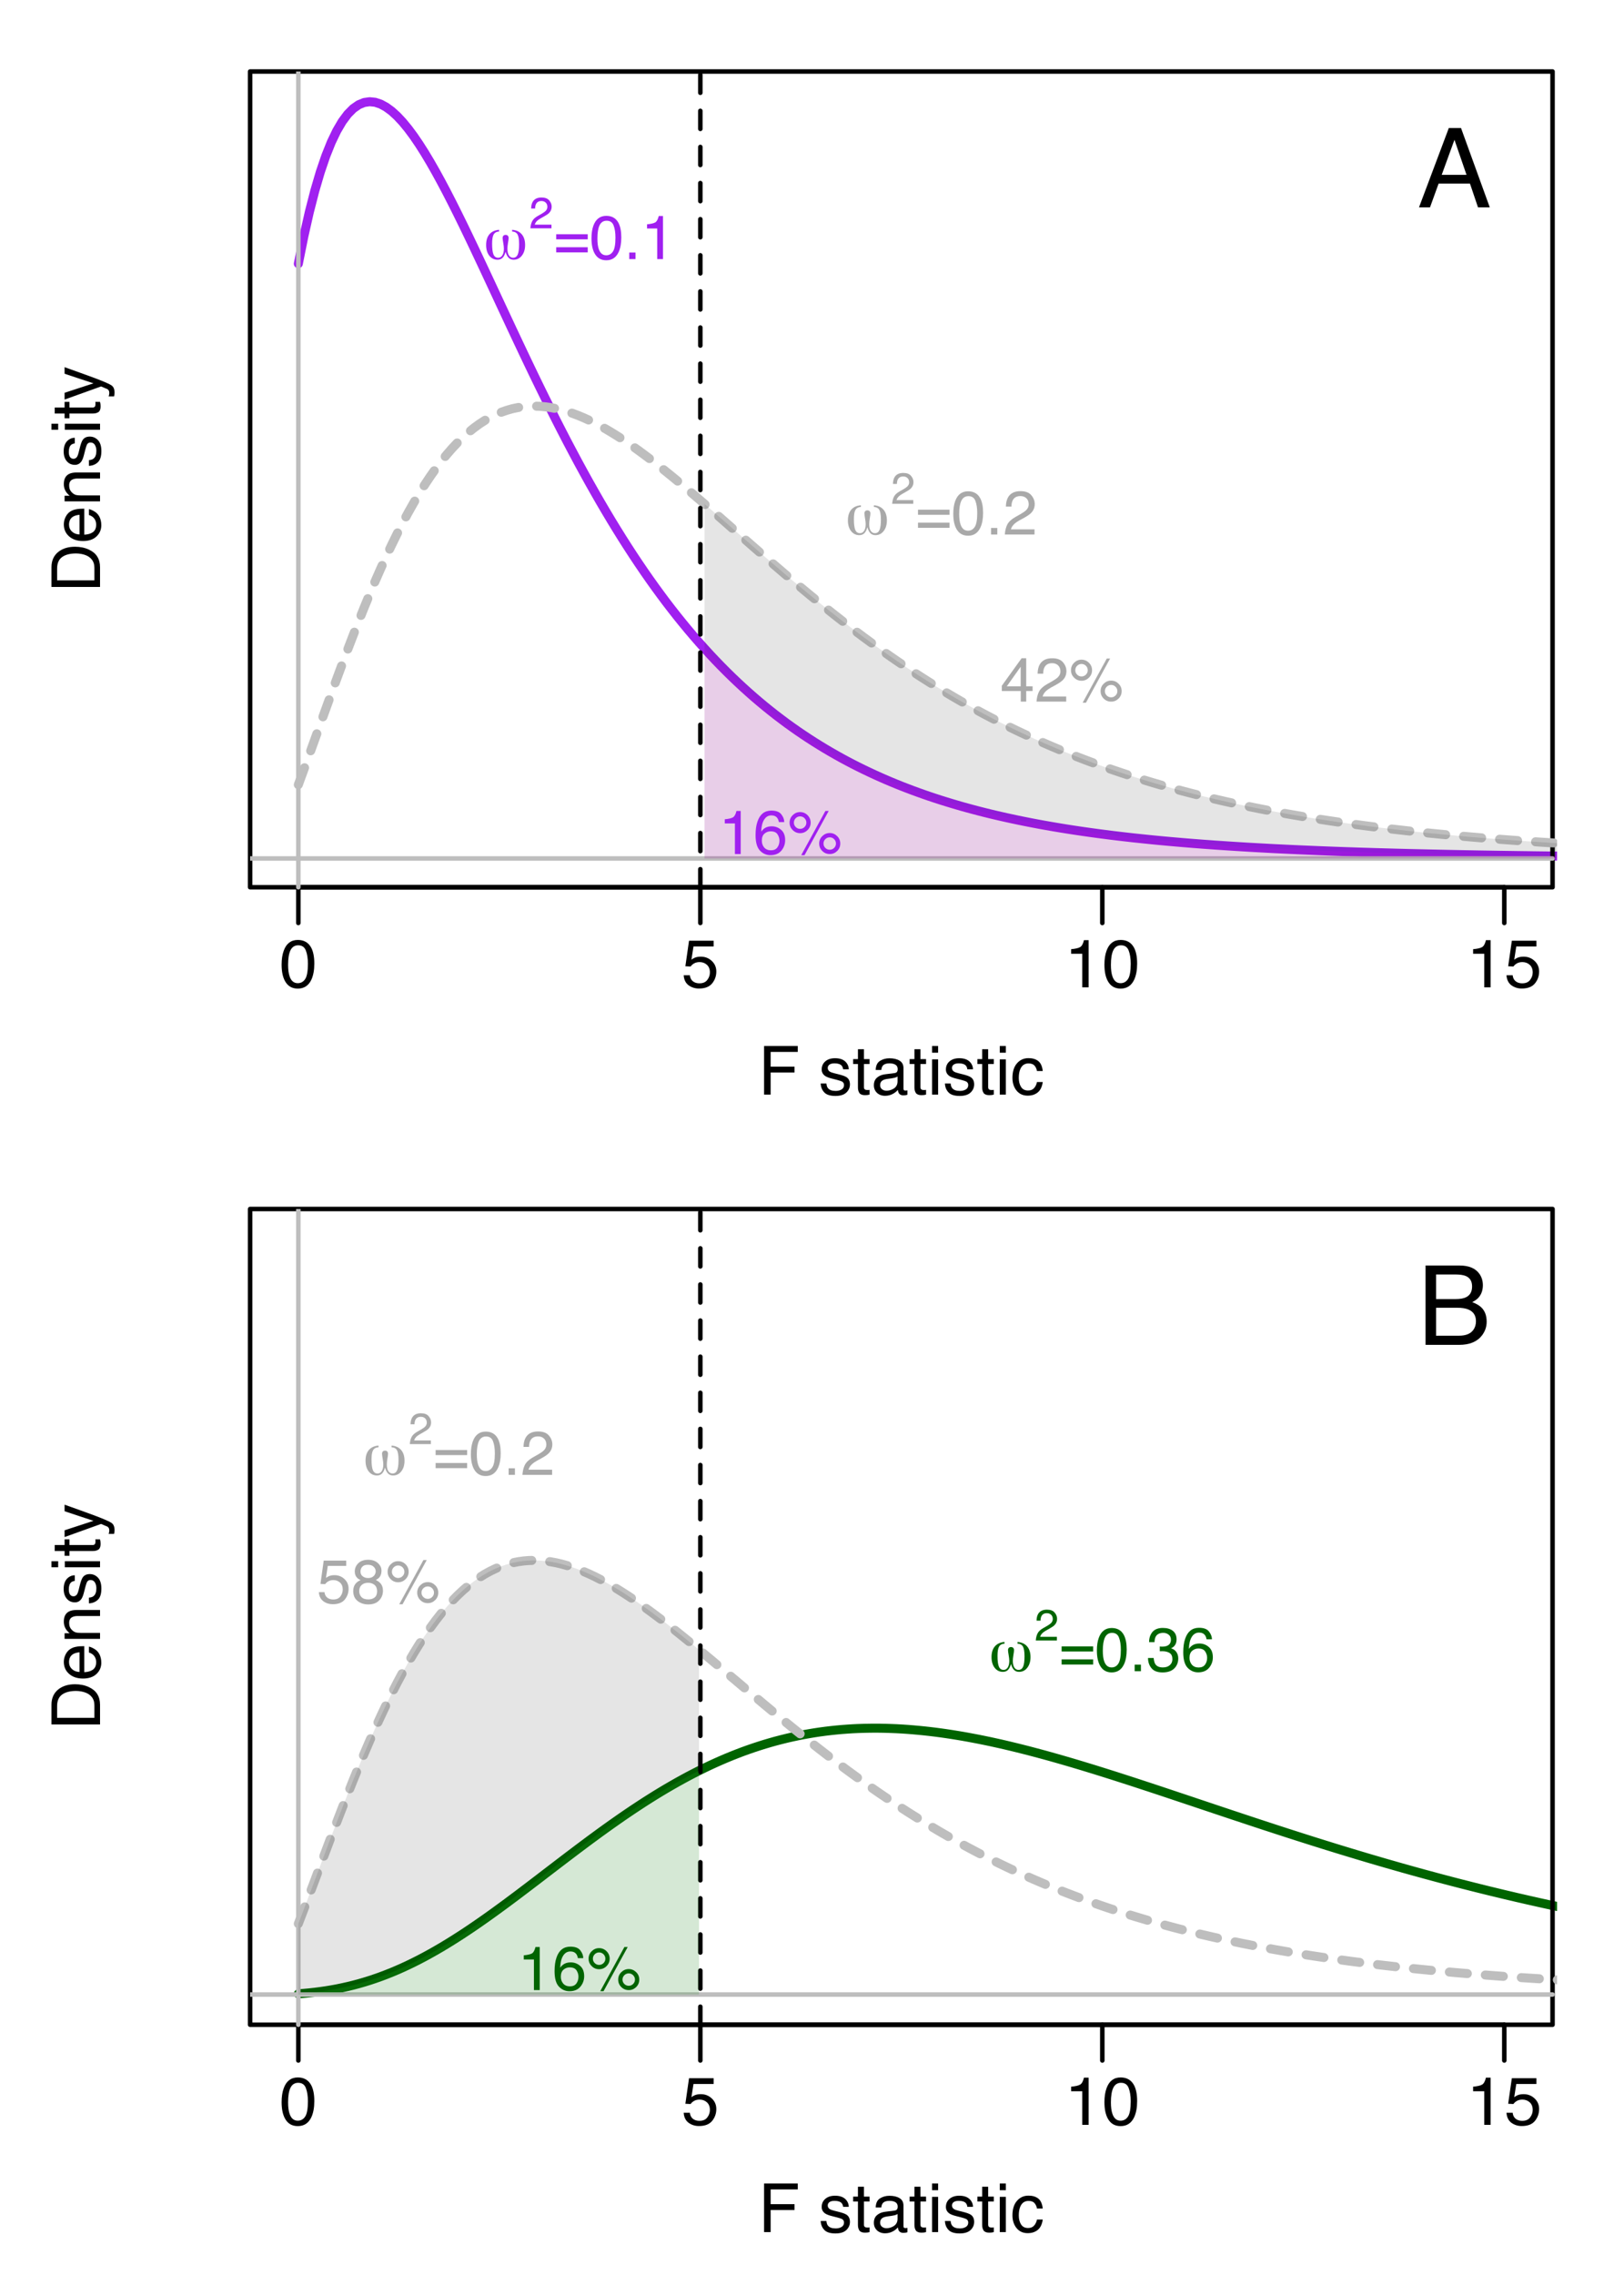 <?xml version="1.0" encoding="UTF-8"?>
<svg xmlns="http://www.w3.org/2000/svg" xmlns:xlink="http://www.w3.org/1999/xlink" width="360pt" height="504pt" viewBox="0 0 360 504" version="1.1">
<defs>
<g>
<symbol overflow="visible" id="glyph0-0">
<path style="stroke:none;" d="M 0.484 0 L 0.484 -10.766 L 9.031 -10.766 L 9.031 0 Z M 7.688 -1.344 L 7.688 -9.422 L 1.828 -9.422 L 1.828 -1.344 Z "/>
</symbol>
<symbol overflow="visible" id="glyph0-1">
<path style="stroke:none;" d="M 4.062 -10.5 C 5.414 -10.5 6.398 -9.938 7.016 -8.812 C 7.484 -7.945 7.719 -6.766 7.719 -5.266 C 7.719 -3.836 7.504 -2.656 7.078 -1.719 C 6.461 -0.383 5.453 0.281 4.047 0.281 C 2.785 0.281 1.848 -0.266 1.234 -1.359 C 0.723 -2.273 0.469 -3.5 0.469 -5.031 C 0.469 -6.227 0.625 -7.254 0.938 -8.109 C 1.508 -9.703 2.551 -10.5 4.062 -10.5 Z M 4.047 -0.922 C 4.734 -0.922 5.281 -1.223 5.688 -1.828 C 6.094 -2.43 6.297 -3.562 6.297 -5.219 C 6.297 -6.406 6.145 -7.383 5.844 -8.156 C 5.551 -8.926 4.984 -9.312 4.141 -9.312 C 3.367 -9.312 2.801 -8.945 2.438 -8.219 C 2.082 -7.488 1.906 -6.41 1.906 -4.984 C 1.906 -3.91 2.02 -3.051 2.25 -2.406 C 2.594 -1.414 3.191 -0.922 4.047 -0.922 Z "/>
</symbol>
<symbol overflow="visible" id="glyph0-2">
<path style="stroke:none;" d="M 1.859 -2.672 C 1.941 -1.922 2.289 -1.398 2.906 -1.109 C 3.219 -0.961 3.578 -0.891 3.984 -0.891 C 4.766 -0.891 5.344 -1.141 5.719 -1.641 C 6.102 -2.141 6.297 -2.691 6.297 -3.297 C 6.297 -4.035 6.07 -4.602 5.625 -5 C 5.176 -5.395 4.641 -5.594 4.016 -5.594 C 3.555 -5.594 3.164 -5.504 2.844 -5.328 C 2.52 -5.16 2.242 -4.922 2.016 -4.609 L 0.859 -4.672 L 1.672 -10.328 L 7.125 -10.328 L 7.125 -9.047 L 2.656 -9.047 L 2.203 -6.125 C 2.453 -6.312 2.688 -6.453 2.906 -6.547 C 3.289 -6.711 3.742 -6.797 4.266 -6.797 C 5.223 -6.797 6.035 -6.484 6.703 -5.859 C 7.379 -5.234 7.719 -4.445 7.719 -3.5 C 7.719 -2.508 7.41 -1.633 6.797 -0.875 C 6.18 -0.113 5.203 0.266 3.859 0.266 C 3.004 0.266 2.242 0.023 1.578 -0.453 C 0.922 -0.941 0.555 -1.68 0.484 -2.672 Z "/>
</symbol>
<symbol overflow="visible" id="glyph0-3">
<path style="stroke:none;" d="M 1.438 -7.438 L 1.438 -8.453 C 2.383 -8.535 3.047 -8.688 3.422 -8.906 C 3.805 -9.125 4.094 -9.641 4.281 -10.453 L 5.312 -10.453 L 5.312 0 L 3.906 0 L 3.906 -7.438 Z "/>
</symbol>
<symbol overflow="visible" id="glyph0-4">
<path style="stroke:none;" d="M 1.281 -10.766 L 8.75 -10.766 L 8.75 -9.453 L 2.734 -9.453 L 2.734 -6.188 L 8.031 -6.188 L 8.031 -4.891 L 2.734 -4.891 L 2.734 0 L 1.281 0 Z "/>
</symbol>
<symbol overflow="visible" id="glyph0-5">
<path style="stroke:none;" d=""/>
</symbol>
<symbol overflow="visible" id="glyph0-6">
<path style="stroke:none;" d="M 1.75 -2.469 C 1.789 -2.02 1.898 -1.68 2.078 -1.453 C 2.41 -1.023 2.988 -0.812 3.812 -0.812 C 4.301 -0.812 4.727 -0.914 5.094 -1.125 C 5.469 -1.344 5.656 -1.676 5.656 -2.125 C 5.656 -2.457 5.508 -2.711 5.219 -2.891 C 5.02 -2.992 4.641 -3.117 4.078 -3.266 L 3.031 -3.531 C 2.363 -3.695 1.867 -3.879 1.547 -4.078 C 0.984 -4.441 0.703 -4.938 0.703 -5.562 C 0.703 -6.301 0.969 -6.898 1.5 -7.359 C 2.039 -7.828 2.766 -8.062 3.672 -8.062 C 4.848 -8.062 5.695 -7.711 6.219 -7.016 C 6.551 -6.578 6.711 -6.102 6.703 -5.594 L 5.453 -5.594 C 5.43 -5.895 5.328 -6.164 5.141 -6.406 C 4.836 -6.75 4.312 -6.922 3.562 -6.922 C 3.062 -6.922 2.68 -6.828 2.422 -6.641 C 2.172 -6.453 2.047 -6.203 2.047 -5.891 C 2.047 -5.547 2.211 -5.27 2.547 -5.062 C 2.742 -4.945 3.035 -4.844 3.422 -4.75 L 4.297 -4.531 C 5.242 -4.301 5.879 -4.078 6.203 -3.859 C 6.711 -3.523 6.969 -2.992 6.969 -2.266 C 6.969 -1.566 6.703 -0.961 6.172 -0.453 C 5.641 0.047 4.832 0.297 3.75 0.297 C 2.582 0.297 1.754 0.031 1.266 -0.5 C 0.773 -1.031 0.516 -1.688 0.484 -2.469 Z M 3.703 -8.047 Z "/>
</symbol>
<symbol overflow="visible" id="glyph0-7">
<path style="stroke:none;" d="M 1.234 -10.047 L 2.562 -10.047 L 2.562 -7.859 L 3.812 -7.859 L 3.812 -6.781 L 2.562 -6.781 L 2.562 -1.656 C 2.562 -1.375 2.656 -1.188 2.844 -1.094 C 2.945 -1.039 3.117 -1.016 3.359 -1.016 C 3.422 -1.016 3.488 -1.016 3.562 -1.016 C 3.633 -1.023 3.719 -1.035 3.812 -1.047 L 3.812 0 C 3.664 0.039 3.508 0.07 3.344 0.094 C 3.176 0.113 3 0.125 2.812 0.125 C 2.195 0.125 1.781 -0.031 1.562 -0.344 C 1.344 -0.664 1.234 -1.078 1.234 -1.578 L 1.234 -6.781 L 0.172 -6.781 L 0.172 -7.859 L 1.234 -7.859 Z "/>
</symbol>
<symbol overflow="visible" id="glyph0-8">
<path style="stroke:none;" d="M 1.984 -2.094 C 1.984 -1.707 2.117 -1.406 2.391 -1.188 C 2.672 -0.969 3.004 -0.859 3.391 -0.859 C 3.848 -0.859 4.297 -0.969 4.734 -1.188 C 5.473 -1.539 5.844 -2.125 5.844 -2.938 L 5.844 -4 C 5.676 -3.895 5.461 -3.805 5.203 -3.734 C 4.953 -3.672 4.707 -3.625 4.469 -3.594 L 3.672 -3.484 C 3.191 -3.422 2.832 -3.32 2.594 -3.188 C 2.188 -2.957 1.984 -2.594 1.984 -2.094 Z M 5.172 -4.766 C 5.473 -4.797 5.676 -4.922 5.781 -5.141 C 5.844 -5.254 5.875 -5.422 5.875 -5.641 C 5.875 -6.086 5.711 -6.41 5.391 -6.609 C 5.066 -6.816 4.609 -6.922 4.016 -6.922 C 3.328 -6.922 2.836 -6.738 2.547 -6.375 C 2.391 -6.164 2.285 -5.859 2.234 -5.453 L 1 -5.453 C 1.031 -6.422 1.348 -7.094 1.953 -7.469 C 2.555 -7.852 3.254 -8.047 4.047 -8.047 C 4.973 -8.047 5.723 -7.867 6.297 -7.516 C 6.867 -7.16 7.156 -6.613 7.156 -5.875 L 7.156 -1.344 C 7.156 -1.207 7.18 -1.098 7.234 -1.016 C 7.297 -0.93 7.414 -0.891 7.594 -0.891 C 7.656 -0.891 7.723 -0.895 7.797 -0.906 C 7.867 -0.914 7.945 -0.926 8.031 -0.938 L 8.031 0.031 C 7.82 0.094 7.66 0.129 7.547 0.141 C 7.441 0.16 7.301 0.172 7.125 0.172 C 6.664 0.172 6.332 0.008 6.125 -0.312 C 6.02 -0.488 5.945 -0.734 5.906 -1.047 C 5.633 -0.691 5.242 -0.383 4.734 -0.125 C 4.234 0.133 3.68 0.266 3.078 0.266 C 2.348 0.266 1.75 0.047 1.281 -0.391 C 0.82 -0.836 0.594 -1.395 0.594 -2.062 C 0.594 -2.789 0.82 -3.352 1.281 -3.75 C 1.738 -4.156 2.336 -4.406 3.078 -4.5 Z M 4.078 -8.047 Z "/>
</symbol>
<symbol overflow="visible" id="glyph0-9">
<path style="stroke:none;" d="M 0.969 -7.812 L 2.312 -7.812 L 2.312 0 L 0.969 0 Z M 0.969 -10.766 L 2.312 -10.766 L 2.312 -9.281 L 0.969 -9.281 Z "/>
</symbol>
<symbol overflow="visible" id="glyph0-10">
<path style="stroke:none;" d="M 4 -8.078 C 4.883 -8.078 5.602 -7.863 6.156 -7.438 C 6.707 -7.008 7.039 -6.27 7.156 -5.219 L 5.875 -5.219 C 5.789 -5.695 5.609 -6.098 5.328 -6.422 C 5.055 -6.742 4.613 -6.906 4 -6.906 C 3.156 -6.906 2.551 -6.492 2.188 -5.672 C 1.957 -5.141 1.844 -4.477 1.844 -3.688 C 1.844 -2.906 2.008 -2.242 2.344 -1.703 C 2.676 -1.172 3.195 -0.906 3.906 -0.906 C 4.457 -0.906 4.891 -1.07 5.203 -1.406 C 5.523 -1.738 5.75 -2.195 5.875 -2.781 L 7.156 -2.781 C 7.008 -1.738 6.641 -0.973 6.047 -0.484 C 5.461 -0.004 4.719 0.234 3.812 0.234 C 2.781 0.234 1.957 -0.141 1.344 -0.891 C 0.738 -1.648 0.438 -2.586 0.438 -3.703 C 0.438 -5.086 0.77 -6.16 1.438 -6.922 C 2.102 -7.691 2.957 -8.078 4 -8.078 Z M 3.797 -8.047 Z "/>
</symbol>
<symbol overflow="visible" id="glyph1-0">
<path style="stroke:none;" d="M 0 -0.484 L -10.766 -0.484 L -10.766 -9.031 L 0 -9.031 Z M -1.344 -7.688 L -9.422 -7.688 L -9.422 -1.828 L -1.344 -1.828 Z "/>
</symbol>
<symbol overflow="visible" id="glyph1-1">
<path style="stroke:none;" d="M -1.25 -5.281 C -1.25 -5.77 -1.301 -6.176 -1.406 -6.5 C -1.594 -7.062 -1.957 -7.523 -2.5 -7.891 C -2.938 -8.18 -3.492 -8.391 -4.172 -8.516 C -4.578 -8.586 -4.953 -8.625 -5.297 -8.625 C -6.629 -8.625 -7.664 -8.359 -8.406 -7.828 C -9.145 -7.297 -9.516 -6.441 -9.516 -5.266 L -9.516 -2.672 L -1.25 -2.672 Z M -10.766 -1.203 L -10.766 -5.578 C -10.766 -7.055 -10.238 -8.203 -9.188 -9.016 C -8.238 -9.742 -7.023 -10.109 -5.547 -10.109 C -4.398 -10.109 -3.367 -9.895 -2.453 -9.469 C -0.816 -8.707 0 -7.406 0 -5.562 L 0 -1.203 Z "/>
</symbol>
<symbol overflow="visible" id="glyph1-2">
<path style="stroke:none;" d="M -8.031 -4.234 C -8.031 -4.797 -7.898 -5.336 -7.641 -5.859 C -7.379 -6.379 -7.039 -6.773 -6.625 -7.047 C -6.227 -7.316 -5.766 -7.492 -5.234 -7.578 C -4.867 -7.66 -4.289 -7.703 -3.5 -7.703 L -3.5 -1.938 C -2.707 -1.969 -2.066 -2.156 -1.578 -2.5 C -1.098 -2.852 -0.859 -3.398 -0.859 -4.141 C -0.859 -4.828 -1.086 -5.379 -1.547 -5.797 C -1.805 -6.023 -2.113 -6.191 -2.469 -6.297 L -2.469 -7.594 C -2.176 -7.551 -1.852 -7.43 -1.5 -7.234 C -1.145 -7.047 -0.852 -6.832 -0.625 -6.594 C -0.238 -6.195 0.02 -5.703 0.156 -5.109 C 0.238 -4.797 0.281 -4.438 0.281 -4.031 C 0.281 -3.051 -0.07 -2.223 -0.781 -1.547 C -1.5 -0.867 -2.5 -0.531 -3.781 -0.531 C -5.039 -0.531 -6.062 -0.867 -6.844 -1.547 C -7.633 -2.234 -8.031 -3.129 -8.031 -4.234 Z M -4.547 -6.344 C -5.117 -6.289 -5.578 -6.164 -5.922 -5.969 C -6.555 -5.602 -6.875 -5 -6.875 -4.156 C -6.875 -3.551 -6.656 -3.039 -6.219 -2.625 C -5.781 -2.219 -5.223 -2.004 -4.547 -1.984 Z M -8.047 -4.109 Z "/>
</symbol>
<symbol overflow="visible" id="glyph1-3">
<path style="stroke:none;" d="M -7.859 -0.969 L -7.859 -2.219 L -6.734 -2.219 C -7.191 -2.594 -7.52 -2.988 -7.719 -3.406 C -7.926 -3.82 -8.031 -4.281 -8.031 -4.781 C -8.031 -5.895 -7.641 -6.648 -6.859 -7.047 C -6.43 -7.266 -5.82 -7.375 -5.031 -7.375 L 0 -7.375 L 0 -6.031 L -4.953 -6.031 C -5.43 -6.031 -5.816 -5.957 -6.109 -5.812 C -6.598 -5.582 -6.844 -5.156 -6.844 -4.531 C -6.844 -4.219 -6.812 -3.961 -6.75 -3.766 C -6.633 -3.398 -6.414 -3.082 -6.094 -2.812 C -5.844 -2.594 -5.578 -2.445 -5.297 -2.375 C -5.023 -2.312 -4.629 -2.281 -4.109 -2.281 L 0 -2.281 L 0 -0.969 Z M -8.047 -4.062 Z "/>
</symbol>
<symbol overflow="visible" id="glyph1-4">
<path style="stroke:none;" d="M -2.469 -1.75 C -2.02 -1.789 -1.68 -1.898 -1.453 -2.078 C -1.023 -2.41 -0.812 -2.988 -0.812 -3.812 C -0.812 -4.301 -0.914 -4.727 -1.125 -5.094 C -1.344 -5.469 -1.676 -5.656 -2.125 -5.656 C -2.457 -5.656 -2.711 -5.508 -2.891 -5.219 C -2.992 -5.02 -3.117 -4.641 -3.266 -4.078 L -3.531 -3.031 C -3.695 -2.363 -3.879 -1.867 -4.078 -1.547 C -4.441 -0.984 -4.938 -0.703 -5.562 -0.703 C -6.301 -0.703 -6.898 -0.969 -7.359 -1.5 C -7.828 -2.039 -8.062 -2.766 -8.062 -3.672 C -8.062 -4.848 -7.711 -5.695 -7.016 -6.219 C -6.578 -6.551 -6.102 -6.711 -5.594 -6.703 L -5.594 -5.453 C -5.895 -5.43 -6.164 -5.328 -6.406 -5.141 C -6.75 -4.836 -6.922 -4.312 -6.922 -3.562 C -6.922 -3.062 -6.828 -2.68 -6.641 -2.422 C -6.453 -2.172 -6.203 -2.047 -5.891 -2.047 C -5.547 -2.047 -5.27 -2.211 -5.062 -2.547 C -4.945 -2.742 -4.844 -3.035 -4.75 -3.422 L -4.531 -4.297 C -4.301 -5.242 -4.078 -5.879 -3.859 -6.203 C -3.523 -6.711 -2.992 -6.969 -2.266 -6.969 C -1.566 -6.969 -0.961 -6.703 -0.453 -6.172 C 0.047 -5.641 0.297 -4.832 0.297 -3.75 C 0.297 -2.582 0.031 -1.754 -0.5 -1.266 C -1.031 -0.773 -1.688 -0.516 -2.469 -0.484 Z M -8.047 -3.703 Z "/>
</symbol>
<symbol overflow="visible" id="glyph1-5">
<path style="stroke:none;" d="M -7.812 -0.969 L -7.812 -2.312 L 0 -2.312 L 0 -0.969 Z M -10.766 -0.969 L -10.766 -2.312 L -9.281 -2.312 L -9.281 -0.969 Z "/>
</symbol>
<symbol overflow="visible" id="glyph1-6">
<path style="stroke:none;" d="M -10.047 -1.234 L -10.047 -2.562 L -7.859 -2.562 L -7.859 -3.812 L -6.781 -3.812 L -6.781 -2.562 L -1.656 -2.562 C -1.375 -2.562 -1.188 -2.656 -1.094 -2.844 C -1.039 -2.945 -1.016 -3.117 -1.016 -3.359 C -1.016 -3.422 -1.016 -3.488 -1.016 -3.562 C -1.023 -3.633 -1.035 -3.719 -1.047 -3.812 L 0 -3.812 C 0.039 -3.664 0.07 -3.508 0.094 -3.344 C 0.113 -3.176 0.125 -3 0.125 -2.812 C 0.125 -2.195 -0.031 -1.781 -0.344 -1.562 C -0.664 -1.344 -1.078 -1.234 -1.578 -1.234 L -6.781 -1.234 L -6.781 -0.172 L -7.859 -0.172 L -7.859 -1.234 Z "/>
</symbol>
<symbol overflow="visible" id="glyph1-7">
<path style="stroke:none;" d="M -7.859 -5.875 L -7.859 -7.328 C -7.348 -7.141 -6.195 -6.727 -4.406 -6.094 C -3.062 -5.613 -1.961 -5.211 -1.109 -4.891 C 0.898 -4.129 2.125 -3.594 2.562 -3.281 C 3 -2.969 3.219 -2.43 3.219 -1.672 C 3.219 -1.484 3.207 -1.336 3.188 -1.234 C 3.176 -1.129 3.148 -1.004 3.109 -0.859 L 1.906 -0.859 C 1.977 -1.086 2.02 -1.254 2.031 -1.359 C 2.039 -1.461 2.047 -1.555 2.047 -1.641 C 2.047 -1.879 2.004 -2.055 1.922 -2.172 C 1.848 -2.285 1.754 -2.383 1.641 -2.469 C 1.598 -2.488 1.395 -2.57 1.031 -2.719 C 0.664 -2.875 0.398 -2.988 0.234 -3.062 L -7.859 -0.156 L -7.859 -1.656 L -1.453 -3.75 Z M -8.047 -3.75 Z "/>
</symbol>
<symbol overflow="visible" id="glyph2-0">
<path style="stroke:none;" d="M 0.703 2.469 L 0.703 -9.875 L 7.703 -9.875 L 7.703 2.469 Z M 1.484 1.703 L 6.922 1.703 L 6.922 -9.078 L 1.484 -9.078 Z "/>
</symbol>
<symbol overflow="visible" id="glyph2-1">
<path style="stroke:none;" d="M 6.25 -6.109 L 6.25 -6.484 C 7.176 -6.41 7.883 -6.082 8.375 -5.5 C 8.875 -4.926 9.125 -4.133 9.125 -3.125 C 9.125 -2.156 8.883 -1.367 8.406 -0.766 C 7.938 -0.16 7.328 0.141 6.578 0.141 C 6.141 0.141 5.773 0 5.484 -0.281 C 5.191 -0.57 4.961 -1.016 4.797 -1.609 C 4.641 -1.016 4.414 -0.57 4.125 -0.281 C 3.832 0 3.461 0.141 3.016 0.141 C 2.273 0.141 1.664 -0.156 1.188 -0.75 C 0.719 -1.352 0.484 -2.145 0.484 -3.125 C 0.484 -4.133 0.727 -4.926 1.219 -5.5 C 1.719 -6.082 2.43 -6.41 3.359 -6.484 L 3.359 -6.109 C 2.797 -6.078 2.395 -5.859 2.156 -5.453 C 1.926 -5.055 1.812 -4.379 1.812 -3.422 C 1.812 -2.285 1.914 -1.477 2.125 -1 C 2.332 -0.531 2.676 -0.297 3.156 -0.297 C 3.551 -0.297 3.859 -0.473 4.078 -0.828 C 4.305 -1.18 4.422 -1.676 4.422 -2.312 C 4.422 -2.633 4.375 -3.055 4.281 -3.578 C 4.188 -4.109 4.141 -4.469 4.141 -4.656 C 4.141 -4.883 4.195 -5.055 4.312 -5.172 C 4.426 -5.297 4.586 -5.359 4.797 -5.359 C 5.016 -5.359 5.18 -5.297 5.297 -5.172 C 5.41 -5.055 5.469 -4.883 5.469 -4.656 C 5.469 -4.457 5.422 -4.094 5.328 -3.562 C 5.242 -3.039 5.203 -2.617 5.203 -2.297 C 5.203 -1.672 5.312 -1.18 5.531 -0.828 C 5.758 -0.473 6.07 -0.297 6.469 -0.297 C 6.938 -0.297 7.273 -0.531 7.484 -1 C 7.691 -1.469 7.797 -2.227 7.797 -3.281 C 7.797 -4.32 7.68 -5.047 7.453 -5.453 C 7.223 -5.859 6.82 -6.078 6.25 -6.109 Z "/>
</symbol>
<symbol overflow="visible" id="glyph3-0">
<path style="stroke:none;" d="M 0.312 0 L 0.312 -6.984 L 5.859 -6.984 L 5.859 0 Z M 4.984 -0.875 L 4.984 -6.109 L 1.188 -6.109 L 1.188 -0.875 Z "/>
</symbol>
<symbol overflow="visible" id="glyph3-1">
<path style="stroke:none;" d="M 0.297 0 C 0.336 -0.582 0.461 -1.094 0.672 -1.531 C 0.879 -1.969 1.289 -2.363 1.906 -2.719 L 2.812 -3.234 C 3.219 -3.473 3.504 -3.676 3.672 -3.844 C 3.93 -4.113 4.062 -4.414 4.062 -4.75 C 4.062 -5.145 3.941 -5.457 3.703 -5.688 C 3.461 -5.926 3.145 -6.047 2.75 -6.047 C 2.164 -6.047 1.766 -5.82 1.547 -5.375 C 1.422 -5.145 1.352 -4.816 1.344 -4.391 L 0.469 -4.391 C 0.477 -4.984 0.586 -5.469 0.797 -5.844 C 1.172 -6.5 1.828 -6.828 2.766 -6.828 C 3.547 -6.828 4.113 -6.613 4.469 -6.188 C 4.832 -5.77 5.016 -5.305 5.016 -4.797 C 5.016 -4.242 4.82 -3.773 4.438 -3.391 C 4.219 -3.172 3.816 -2.898 3.234 -2.578 L 2.594 -2.219 C 2.281 -2.039 2.035 -1.875 1.859 -1.719 C 1.547 -1.445 1.348 -1.145 1.266 -0.812 L 4.969 -0.812 L 4.969 0 Z "/>
</symbol>
<symbol overflow="visible" id="glyph4-0">
<path style="stroke:none;" d="M 0.438 0 L 0.438 -9.828 L 8.25 -9.828 L 8.25 0 Z M 7.016 -1.234 L 7.016 -8.594 L 1.672 -8.594 L 1.672 -1.234 Z "/>
</symbol>
<symbol overflow="visible" id="glyph4-1">
<path style="stroke:none;" d="M 7.594 -5.5 L 7.594 -4.375 L 0.609 -4.375 L 0.609 -5.5 Z M 7.594 -2.625 L 7.594 -1.484 L 0.609 -1.484 L 0.609 -2.625 Z "/>
</symbol>
<symbol overflow="visible" id="glyph4-2">
<path style="stroke:none;" d="M 3.703 -9.578 C 4.941 -9.578 5.836 -9.066 6.391 -8.047 C 6.816 -7.254 7.031 -6.172 7.031 -4.797 C 7.031 -3.492 6.836 -2.422 6.453 -1.578 C 5.891 -0.348 4.973 0.266 3.703 0.266 C 2.547 0.266 1.688 -0.234 1.125 -1.234 C 0.656 -2.066 0.422 -3.188 0.422 -4.594 C 0.422 -5.688 0.562 -6.625 0.844 -7.406 C 1.375 -8.852 2.328 -9.578 3.703 -9.578 Z M 3.688 -0.844 C 4.312 -0.844 4.805 -1.117 5.172 -1.672 C 5.547 -2.223 5.734 -3.25 5.734 -4.75 C 5.734 -5.844 5.598 -6.738 5.328 -7.438 C 5.066 -8.145 4.551 -8.5 3.781 -8.5 C 3.07 -8.5 2.551 -8.164 2.219 -7.5 C 1.895 -6.832 1.734 -5.848 1.734 -4.547 C 1.734 -3.566 1.836 -2.781 2.047 -2.188 C 2.367 -1.289 2.914 -0.844 3.688 -0.844 Z "/>
</symbol>
<symbol overflow="visible" id="glyph4-3">
<path style="stroke:none;" d="M 1.172 -1.453 L 2.562 -1.453 L 2.562 0 L 1.172 0 Z "/>
</symbol>
<symbol overflow="visible" id="glyph4-4">
<path style="stroke:none;" d="M 1.312 -6.781 L 1.312 -7.703 C 2.176 -7.785 2.781 -7.926 3.125 -8.125 C 3.469 -8.332 3.727 -8.805 3.906 -9.547 L 4.844 -9.547 L 4.844 0 L 3.562 0 L 3.562 -6.781 Z "/>
</symbol>
<symbol overflow="visible" id="glyph4-5">
<path style="stroke:none;" d="M 4.531 -3.391 L 4.531 -7.734 L 1.453 -3.391 Z M 4.547 0 L 4.547 -2.344 L 0.344 -2.344 L 0.344 -3.516 L 4.734 -9.609 L 5.75 -9.609 L 5.75 -3.391 L 7.172 -3.391 L 7.172 -2.344 L 5.75 -2.344 L 5.75 0 Z "/>
</symbol>
<symbol overflow="visible" id="glyph4-6">
<path style="stroke:none;" d="M 0.422 0 C 0.473 -0.82 0.645 -1.539 0.938 -2.156 C 1.238 -2.77 1.816 -3.328 2.672 -3.828 L 3.969 -4.562 C 4.539 -4.895 4.941 -5.18 5.172 -5.422 C 5.535 -5.785 5.719 -6.207 5.719 -6.688 C 5.719 -7.25 5.551 -7.691 5.219 -8.016 C 4.883 -8.348 4.438 -8.516 3.875 -8.516 C 3.051 -8.516 2.484 -8.203 2.172 -7.578 C 1.992 -7.242 1.898 -6.781 1.891 -6.188 L 0.656 -6.188 C 0.676 -7.02 0.832 -7.695 1.125 -8.219 C 1.645 -9.145 2.566 -9.609 3.891 -9.609 C 4.984 -9.609 5.781 -9.312 6.281 -8.719 C 6.789 -8.125 7.047 -7.469 7.047 -6.75 C 7.047 -5.977 6.781 -5.32 6.25 -4.781 C 5.938 -4.457 5.375 -4.07 4.562 -3.625 L 3.641 -3.125 C 3.203 -2.875 2.859 -2.641 2.609 -2.422 C 2.172 -2.035 1.891 -1.609 1.766 -1.141 L 7 -1.141 L 7 0 Z "/>
</symbol>
<symbol overflow="visible" id="glyph4-7">
<path style="stroke:none;" d="M 9.344 -4.656 C 9.977 -4.656 10.523 -4.426 10.984 -3.969 C 11.441 -3.52 11.672 -2.973 11.672 -2.328 C 11.672 -1.68 11.441 -1.129 10.984 -0.672 C 10.523 -0.223 9.977 0 9.344 0 C 8.695 0 8.145 -0.223 7.688 -0.672 C 7.227 -1.129 7 -1.68 7 -2.328 C 7 -2.973 7.227 -3.52 7.688 -3.969 C 8.145 -4.426 8.695 -4.656 9.344 -4.656 Z M 8.375 -9.547 L 9.109 -9.547 L 3.75 0.25 L 3.016 0.25 Z M 2.766 -5.578 C 3.148 -5.578 3.477 -5.711 3.75 -5.984 C 4.02 -6.254 4.156 -6.578 4.156 -6.953 C 4.156 -7.336 4.02 -7.664 3.75 -7.938 C 3.477 -8.207 3.148 -8.344 2.766 -8.344 C 2.391 -8.344 2.066 -8.207 1.797 -7.938 C 1.523 -7.664 1.391 -7.336 1.391 -6.953 C 1.391 -6.578 1.523 -6.254 1.797 -5.984 C 2.066 -5.711 2.391 -5.578 2.766 -5.578 Z M 2.766 -9.297 C 3.41 -9.297 3.961 -9.066 4.422 -8.609 C 4.879 -8.148 5.109 -7.598 5.109 -6.953 C 5.109 -6.316 4.879 -5.77 4.422 -5.312 C 3.961 -4.852 3.41 -4.625 2.766 -4.625 C 2.129 -4.625 1.582 -4.852 1.125 -5.312 C 0.664 -5.77 0.438 -6.316 0.438 -6.953 C 0.438 -7.598 0.664 -8.148 1.125 -8.609 C 1.582 -9.066 2.129 -9.297 2.766 -9.297 Z M 9.344 -0.953 C 9.719 -0.953 10.039 -1.086 10.312 -1.359 C 10.582 -1.629 10.719 -1.953 10.719 -2.328 C 10.719 -2.703 10.582 -3.023 10.312 -3.297 C 10.039 -3.566 9.719 -3.703 9.344 -3.703 C 8.957 -3.703 8.629 -3.566 8.359 -3.297 C 8.086 -3.023 7.953 -2.703 7.953 -2.328 C 7.953 -1.953 8.086 -1.629 8.359 -1.359 C 8.629 -1.086 8.957 -0.953 9.344 -0.953 Z "/>
</symbol>
<symbol overflow="visible" id="glyph4-8">
<path style="stroke:none;" d="M 4.016 -9.625 C 5.078 -9.625 5.816 -9.344 6.234 -8.781 C 6.66 -8.227 6.875 -7.66 6.875 -7.078 L 5.688 -7.078 C 5.613 -7.453 5.5 -7.75 5.344 -7.969 C 5.051 -8.363 4.613 -8.562 4.031 -8.562 C 3.352 -8.562 2.816 -8.25 2.422 -7.625 C 2.023 -7.008 1.805 -6.117 1.766 -4.953 C 2.035 -5.359 2.379 -5.664 2.797 -5.875 C 3.18 -6.051 3.613 -6.141 4.094 -6.141 C 4.895 -6.141 5.594 -5.879 6.188 -5.359 C 6.781 -4.848 7.078 -4.086 7.078 -3.078 C 7.078 -2.203 6.797 -1.426 6.234 -0.75 C 5.672 -0.082 4.863 0.25 3.812 0.25 C 2.914 0.25 2.141 -0.086 1.484 -0.766 C 0.836 -1.453 0.516 -2.598 0.516 -4.203 C 0.516 -5.398 0.66 -6.41 0.953 -7.234 C 1.504 -8.828 2.523 -9.625 4.016 -9.625 Z M 3.922 -0.828 C 4.555 -0.828 5.031 -1.035 5.344 -1.453 C 5.656 -1.879 5.812 -2.383 5.812 -2.969 C 5.812 -3.457 5.672 -3.922 5.391 -4.359 C 5.109 -4.805 4.598 -5.031 3.859 -5.031 C 3.336 -5.031 2.879 -4.859 2.484 -4.516 C 2.098 -4.18 1.906 -3.664 1.906 -2.969 C 1.906 -2.363 2.082 -1.852 2.438 -1.438 C 2.801 -1.031 3.297 -0.828 3.922 -0.828 Z "/>
</symbol>
<symbol overflow="visible" id="glyph4-9">
<path style="stroke:none;" d="M 3.562 0.266 C 2.426 0.266 1.602 -0.047 1.094 -0.672 C 0.582 -1.297 0.328 -2.051 0.328 -2.938 L 1.578 -2.938 C 1.641 -2.32 1.758 -1.875 1.938 -1.594 C 2.25 -1.094 2.812 -0.844 3.625 -0.844 C 4.258 -0.844 4.77 -1.008 5.156 -1.344 C 5.539 -1.688 5.734 -2.125 5.734 -2.656 C 5.734 -3.312 5.531 -3.77 5.125 -4.031 C 4.719 -4.301 4.156 -4.438 3.438 -4.438 C 3.352 -4.438 3.27 -4.43 3.188 -4.422 C 3.113 -4.422 3.031 -4.422 2.938 -4.422 L 2.938 -5.484 C 3.062 -5.473 3.164 -5.461 3.25 -5.453 C 3.344 -5.453 3.438 -5.453 3.531 -5.453 C 3.977 -5.453 4.348 -5.523 4.641 -5.672 C 5.148 -5.922 5.406 -6.363 5.406 -7 C 5.406 -7.477 5.234 -7.848 4.891 -8.109 C 4.555 -8.367 4.164 -8.5 3.719 -8.5 C 2.914 -8.5 2.359 -8.227 2.047 -7.688 C 1.879 -7.395 1.785 -6.977 1.766 -6.438 L 0.562 -6.438 C 0.562 -7.145 0.707 -7.75 1 -8.25 C 1.488 -9.145 2.352 -9.594 3.594 -9.594 C 4.562 -9.594 5.312 -9.375 5.844 -8.938 C 6.383 -8.508 6.656 -7.879 6.656 -7.047 C 6.656 -6.461 6.5 -5.988 6.188 -5.625 C 5.988 -5.395 5.734 -5.211 5.422 -5.078 C 5.922 -4.941 6.312 -4.676 6.594 -4.281 C 6.883 -3.883 7.031 -3.406 7.031 -2.844 C 7.031 -1.926 6.727 -1.176 6.125 -0.594 C 5.52 -0.02 4.664 0.266 3.562 0.266 Z "/>
</symbol>
<symbol overflow="visible" id="glyph4-10">
<path style="stroke:none;" d="M 1.688 -2.438 C 1.77 -1.75 2.094 -1.273 2.656 -1.016 C 2.938 -0.879 3.266 -0.812 3.641 -0.812 C 4.348 -0.812 4.875 -1.039 5.219 -1.5 C 5.562 -1.957 5.734 -2.461 5.734 -3.016 C 5.734 -3.68 5.531 -4.195 5.125 -4.562 C 4.719 -4.926 4.227 -5.109 3.656 -5.109 C 3.238 -5.109 2.879 -5.023 2.578 -4.859 C 2.285 -4.703 2.035 -4.484 1.828 -4.203 L 0.797 -4.266 L 1.516 -9.422 L 6.5 -9.422 L 6.5 -8.25 L 2.422 -8.25 L 2.016 -5.594 C 2.234 -5.758 2.445 -5.883 2.656 -5.969 C 3.008 -6.125 3.422 -6.203 3.891 -6.203 C 4.766 -6.203 5.504 -5.914 6.109 -5.344 C 6.723 -4.781 7.031 -4.062 7.031 -3.188 C 7.031 -2.281 6.75 -1.484 6.188 -0.797 C 5.633 -0.109 4.742 0.234 3.516 0.234 C 2.734 0.234 2.039 0.016 1.438 -0.422 C 0.844 -0.859 0.508 -1.531 0.438 -2.438 Z "/>
</symbol>
<symbol overflow="visible" id="glyph4-11">
<path style="stroke:none;" d="M 3.734 -5.562 C 4.254 -5.562 4.664 -5.707 4.969 -6 C 5.27 -6.301 5.422 -6.66 5.422 -7.078 C 5.422 -7.43 5.273 -7.754 4.984 -8.047 C 4.703 -8.348 4.27 -8.5 3.688 -8.5 C 3.102 -8.5 2.68 -8.348 2.422 -8.047 C 2.172 -7.754 2.047 -7.406 2.047 -7 C 2.047 -6.551 2.211 -6.195 2.547 -5.938 C 2.879 -5.688 3.273 -5.562 3.734 -5.562 Z M 3.797 -0.828 C 4.359 -0.828 4.82 -0.973 5.188 -1.266 C 5.551 -1.566 5.734 -2.02 5.734 -2.625 C 5.734 -3.238 5.547 -3.707 5.172 -4.031 C 4.797 -4.352 4.312 -4.516 3.719 -4.516 C 3.133 -4.516 2.66 -4.348 2.297 -4.016 C 1.941 -3.691 1.766 -3.238 1.766 -2.656 C 1.766 -2.156 1.926 -1.723 2.25 -1.359 C 2.582 -1.004 3.098 -0.828 3.797 -0.828 Z M 2.094 -5.109 C 1.75 -5.242 1.488 -5.41 1.312 -5.609 C 0.957 -5.961 0.781 -6.426 0.781 -7 C 0.781 -7.707 1.035 -8.316 1.547 -8.828 C 2.066 -9.348 2.801 -9.609 3.75 -9.609 C 4.664 -9.609 5.383 -9.363 5.906 -8.875 C 6.438 -8.395 6.703 -7.832 6.703 -7.188 C 6.703 -6.594 6.551 -6.109 6.25 -5.734 C 6.07 -5.523 5.805 -5.32 5.453 -5.125 C 5.848 -4.938 6.16 -4.723 6.391 -4.484 C 6.816 -4.047 7.031 -3.469 7.031 -2.75 C 7.031 -1.906 6.742 -1.188 6.172 -0.594 C 5.609 -0.008 4.812 0.281 3.781 0.281 C 2.844 0.281 2.051 0.023 1.406 -0.484 C 0.758 -0.992 0.438 -1.727 0.438 -2.688 C 0.438 -3.258 0.57 -3.75 0.844 -4.156 C 1.125 -4.57 1.539 -4.891 2.094 -5.109 Z "/>
</symbol>
<symbol overflow="visible" id="glyph5-0">
<path style="stroke:none;" d="M 0.797 0 L 0.797 -17.578 L 14.734 -17.578 L 14.734 0 Z M 12.531 -2.203 L 12.531 -15.375 L 2.984 -15.375 L 2.984 -2.203 Z "/>
</symbol>
<symbol overflow="visible" id="glyph5-1">
<path style="stroke:none;" d="M 10.891 -7.203 L 8.219 -14.969 L 5.391 -7.203 Z M 6.969 -17.578 L 9.672 -17.578 L 16.047 0 L 13.438 0 L 11.656 -5.266 L 4.703 -5.266 L 2.797 0 L 0.359 0 Z M 8.203 -17.578 Z "/>
</symbol>
<symbol overflow="visible" id="glyph5-2">
<path style="stroke:none;" d="M 8.469 -10.141 C 9.477 -10.141 10.258 -10.281 10.812 -10.562 C 11.688 -11 12.125 -11.789 12.125 -12.938 C 12.125 -14.082 11.66 -14.852 10.734 -15.25 C 10.203 -15.477 9.422 -15.594 8.391 -15.594 L 4.141 -15.594 L 4.141 -10.141 Z M 9.266 -2.031 C 10.723 -2.031 11.766 -2.453 12.391 -3.297 C 12.785 -3.836 12.984 -4.484 12.984 -5.234 C 12.984 -6.516 12.41 -7.383 11.266 -7.844 C 10.66 -8.094 9.859 -8.219 8.859 -8.219 L 4.141 -8.219 L 4.141 -2.031 Z M 1.812 -17.578 L 9.359 -17.578 C 11.41 -17.578 12.875 -16.961 13.75 -15.734 C 14.258 -15.004 14.516 -14.164 14.516 -13.219 C 14.516 -12.113 14.195 -11.203 13.562 -10.484 C 13.238 -10.109 12.77 -9.77 12.156 -9.469 C 13.051 -9.125 13.723 -8.734 14.172 -8.297 C 14.961 -7.535 15.359 -6.477 15.359 -5.125 C 15.359 -4 15.004 -2.977 14.297 -2.062 C 13.234 -0.688 11.547 0 9.234 0 L 1.812 0 Z "/>
</symbol>
</g>
<clipPath id="clip1">
  <path d="M 65 21 L 345.16 21 L 345.16 191 L 65 191 Z "/>
</clipPath>
<clipPath id="clip2">
  <path d="M 65 88 L 345.16 88 L 345.16 189 L 65 189 Z "/>
</clipPath>
<clipPath id="clip3">
  <path d="M 154 15.84 L 156 15.84 L 156 197.559 L 154 197.559 Z "/>
</clipPath>
<clipPath id="clip4">
  <path d="M 65 15.84 L 67 15.84 L 67 197.559 L 65 197.559 Z "/>
</clipPath>
<clipPath id="clip5">
  <path d="M 55.441 189 L 345 189 L 345 191 L 55.441 191 Z "/>
</clipPath>
<clipPath id="clip6">
  <path d="M 156 111 L 345.16 111 L 345.16 191 L 156 191 Z "/>
</clipPath>
<clipPath id="clip7">
  <path d="M 156 143 L 345.16 143 L 345.16 191 L 156 191 Z "/>
</clipPath>
<clipPath id="clip8">
  <path d="M 65 381 L 345.16 381 L 345.16 443 L 65 443 Z "/>
</clipPath>
<clipPath id="clip9">
  <path d="M 65 344 L 345.16 344 L 345.16 441 L 65 441 Z "/>
</clipPath>
<clipPath id="clip10">
  <path d="M 154 267.84 L 156 267.84 L 156 449.559 L 154 449.559 Z "/>
</clipPath>
<clipPath id="clip11">
  <path d="M 65 267.84 L 67 267.84 L 67 449.559 L 65 449.559 Z "/>
</clipPath>
<clipPath id="clip12">
  <path d="M 55.441 441 L 345 441 L 345 443 L 55.441 443 Z "/>
</clipPath>
</defs>
<g id="surface26">
<g clip-path="url(#clip1)" clip-rule="nonzero">
<path style="fill:none;stroke-width:2;stroke-linecap:round;stroke-linejoin:round;stroke:rgb(62.745%,12.549%,94.118%);stroke-opacity:1;stroke-miterlimit:10;" d="M 66.133 58.426 L 67.352 52.371 L 68.566 46.996 L 69.785 42.258 L 71 38.121 L 72.219 34.551 L 73.434 31.516 L 74.652 28.98 L 75.867 26.91 L 77.086 25.277 L 78.301 24.051 L 79.52 23.203 L 80.734 22.707 L 81.953 22.535 L 83.168 22.66 L 84.387 23.066 L 85.602 23.727 L 86.82 24.621 L 88.035 25.727 L 89.254 27.031 L 90.469 28.508 L 91.688 30.148 L 92.902 31.93 L 94.121 33.844 L 95.336 35.871 L 96.555 38.004 L 97.77 40.223 L 98.988 42.523 L 100.203 44.891 L 101.418 47.316 L 102.637 49.793 L 103.852 52.309 L 105.07 54.859 L 106.285 57.434 L 107.504 60.027 L 108.719 62.629 L 109.938 65.242 L 111.152 67.855 L 112.371 70.461 L 113.586 73.062 L 114.805 75.652 L 116.02 78.223 L 117.238 80.777 L 118.453 83.309 L 119.672 85.812 L 120.887 88.289 L 122.105 90.738 L 123.32 93.156 L 124.539 95.539 L 125.754 97.887 L 126.973 100.195 L 128.188 102.473 L 129.406 104.707 L 130.621 106.902 L 131.84 109.059 L 133.055 111.176 L 134.273 113.25 L 135.488 115.285 L 136.707 117.277 L 137.922 119.23 L 139.141 121.141 L 140.355 123.008 L 141.574 124.836 L 142.789 126.625 L 144.008 128.371 L 145.223 130.074 L 146.441 131.738 L 147.656 133.367 L 148.875 134.953 L 150.09 136.5 L 151.309 138.008 L 152.523 139.48 L 153.742 140.914 L 154.957 142.312 L 156.176 143.676 L 157.391 145.004 L 158.609 146.297 L 159.824 147.555 L 161.043 148.781 L 162.258 149.973 L 163.477 151.133 L 164.691 152.262 L 165.91 153.359 L 167.125 154.43 L 168.344 155.469 L 169.559 156.48 L 170.777 157.461 L 171.992 158.418 L 173.211 159.344 L 174.426 160.25 L 175.645 161.125 L 176.859 161.977 L 178.078 162.805 L 179.293 163.609 L 180.512 164.391 L 181.727 165.148 L 182.945 165.887 L 184.16 166.602 L 185.379 167.297 L 186.594 167.973 L 187.812 168.629 L 189.027 169.266 L 190.246 169.883 L 191.461 170.48 L 192.68 171.062 L 193.895 171.629 L 195.113 172.176 L 196.328 172.711 L 197.547 173.227 L 198.762 173.727 L 199.98 174.215 L 201.195 174.684 L 202.414 175.145 L 203.629 175.586 L 204.848 176.02 L 206.062 176.438 L 207.281 176.844 L 208.496 177.238 L 209.715 177.617 L 210.93 177.988 L 212.148 178.348 L 213.363 178.699 L 214.582 179.035 L 215.797 179.363 L 217.016 179.684 L 218.23 179.992 L 219.449 180.293 L 220.664 180.582 L 221.883 180.863 L 223.098 181.137 L 224.316 181.402 L 225.531 181.66 L 226.75 181.91 L 227.965 182.152 L 229.18 182.387 L 230.398 182.617 L 231.613 182.836 L 232.832 183.051 L 234.047 183.258 L 235.266 183.461 L 236.48 183.656 L 237.699 183.848 L 238.914 184.031 L 240.133 184.211 L 241.348 184.383 L 242.566 184.551 L 243.781 184.715 L 245 184.871 L 246.215 185.027 L 247.434 185.176 L 248.648 185.32 L 249.867 185.461 L 251.082 185.598 L 252.301 185.727 L 253.516 185.855 L 254.734 185.98 L 255.949 186.102 L 257.168 186.219 L 258.383 186.332 L 259.602 186.441 L 260.816 186.547 L 262.035 186.652 L 263.25 186.754 L 264.469 186.852 L 265.684 186.945 L 266.902 187.039 L 268.117 187.125 L 269.336 187.215 L 270.551 187.297 L 271.77 187.379 L 272.984 187.457 L 274.203 187.535 L 275.418 187.609 L 276.637 187.684 L 277.852 187.754 L 279.07 187.82 L 280.285 187.887 L 281.504 187.953 L 282.719 188.016 L 283.938 188.074 L 285.152 188.133 L 286.371 188.191 L 287.586 188.246 L 288.805 188.301 L 290.02 188.352 L 291.238 188.402 L 292.453 188.453 L 293.672 188.5 L 294.887 188.547 L 296.105 188.594 L 297.32 188.637 L 298.539 188.68 L 299.754 188.719 L 300.973 188.762 L 302.188 188.801 L 303.406 188.836 L 304.621 188.875 L 305.84 188.91 L 307.055 188.945 L 308.273 188.977 L 309.488 189.012 L 310.707 189.043 L 311.922 189.074 L 313.141 189.105 L 314.355 189.133 L 315.574 189.16 L 316.789 189.188 L 318.008 189.215 L 319.223 189.242 L 320.441 189.266 L 321.656 189.293 L 322.875 189.316 L 324.09 189.34 L 325.309 189.363 L 326.523 189.383 L 327.742 189.406 L 328.957 189.426 L 330.176 189.445 L 331.391 189.465 L 332.609 189.484 L 333.824 189.504 L 335.043 189.52 L 336.258 189.539 L 337.477 189.555 L 338.691 189.57 L 339.91 189.59 L 341.125 189.605 L 342.344 189.621 L 343.559 189.633 L 344.777 189.648 L 345.992 189.664 L 347.211 189.676 L 348.426 189.688 L 349.645 189.703 L 350.859 189.715 L 352.078 189.727 L 353.293 189.738 L 354.512 189.75 L 356.941 189.773 L 358.16 189.781 L 359.375 189.793 L 360 189.797 "/>
</g>
<path style="fill:none;stroke-width:1;stroke-linecap:round;stroke-linejoin:round;stroke:rgb(0%,0%,0%);stroke-opacity:1;stroke-miterlimit:10;" d="M 66.133 196.559 L 333.465 196.559 "/>
<path style="fill:none;stroke-width:1;stroke-linecap:round;stroke-linejoin:round;stroke:rgb(0%,0%,0%);stroke-opacity:1;stroke-miterlimit:10;" d="M 66.133 196.559 L 66.133 204.48 "/>
<path style="fill:none;stroke-width:1;stroke-linecap:round;stroke-linejoin:round;stroke:rgb(0%,0%,0%);stroke-opacity:1;stroke-miterlimit:10;" d="M 155.246 196.559 L 155.246 204.48 "/>
<path style="fill:none;stroke-width:1;stroke-linecap:round;stroke-linejoin:round;stroke:rgb(0%,0%,0%);stroke-opacity:1;stroke-miterlimit:10;" d="M 244.355 196.559 L 244.355 204.48 "/>
<path style="fill:none;stroke-width:1;stroke-linecap:round;stroke-linejoin:round;stroke:rgb(0%,0%,0%);stroke-opacity:1;stroke-miterlimit:10;" d="M 333.465 196.559 L 333.465 204.48 "/>
<g style="fill:rgb(0%,0%,0%);fill-opacity:1;">
  <use xlink:href="#glyph0-1" x="61.957" y="218.734"/>
</g>
<g style="fill:rgb(0%,0%,0%);fill-opacity:1;">
  <use xlink:href="#glyph0-2" x="151.07" y="218.734"/>
</g>
<g style="fill:rgb(0%,0%,0%);fill-opacity:1;">
  <use xlink:href="#glyph0-3" x="236.004" y="218.734"/>
  <use xlink:href="#glyph0-1" x="244.355" y="218.734"/>
</g>
<g style="fill:rgb(0%,0%,0%);fill-opacity:1;">
  <use xlink:href="#glyph0-3" x="325.113" y="218.734"/>
  <use xlink:href="#glyph0-2" x="333.464" y="218.734"/>
</g>
<path style="fill:none;stroke-width:1;stroke-linecap:round;stroke-linejoin:round;stroke:rgb(0%,0%,0%);stroke-opacity:1;stroke-miterlimit:10;" d="M 55.441 196.559 L 344.16 196.559 L 344.16 15.84 L 55.441 15.84 L 55.441 196.559 "/>
<g style="fill:rgb(0%,0%,0%);fill-opacity:1;">
  <use xlink:href="#glyph0-4" x="168.098" y="242.496"/>
  <use xlink:href="#glyph0-5" x="177.27" y="242.496"/>
  <use xlink:href="#glyph0-6" x="181.442" y="242.496"/>
  <use xlink:href="#glyph0-7" x="188.949" y="242.496"/>
  <use xlink:href="#glyph0-8" x="193.121" y="242.496"/>
  <use xlink:href="#glyph0-7" x="201.472" y="242.496"/>
  <use xlink:href="#glyph0-9" x="205.644" y="242.496"/>
  <use xlink:href="#glyph0-6" x="208.98" y="242.496"/>
  <use xlink:href="#glyph0-7" x="216.488" y="242.496"/>
  <use xlink:href="#glyph0-9" x="220.66" y="242.496"/>
  <use xlink:href="#glyph0-10" x="223.996" y="242.496"/>
</g>
<g style="fill:rgb(0%,0%,0%);fill-opacity:1;">
  <use xlink:href="#glyph1-1" x="22.176" y="131.234"/>
  <use xlink:href="#glyph1-2" x="22.176" y="120.391"/>
  <use xlink:href="#glyph1-3" x="22.176" y="112.04"/>
  <use xlink:href="#glyph1-4" x="22.176" y="103.689"/>
  <use xlink:href="#glyph1-5" x="22.176" y="96.181"/>
  <use xlink:href="#glyph1-6" x="22.176" y="92.845"/>
  <use xlink:href="#glyph1-7" x="22.176" y="88.673"/>
</g>
<g clip-path="url(#clip2)" clip-rule="nonzero">
<path style="fill:none;stroke-width:2;stroke-linecap:round;stroke-linejoin:round;stroke:rgb(74.51%,74.51%,74.51%);stroke-opacity:1;stroke-dasharray:4,4;stroke-miterlimit:10;" d="M 66.133 173.844 L 67.352 170.523 L 68.566 167.172 L 69.785 163.801 L 71 160.422 L 72.219 157.051 L 73.434 153.703 L 74.652 150.379 L 75.867 147.102 L 77.086 143.871 L 78.301 140.699 L 79.52 137.598 L 80.734 134.566 L 81.953 131.617 L 83.168 128.75 L 84.387 125.977 L 85.602 123.297 L 86.82 120.719 L 88.035 118.238 L 89.254 115.863 L 90.469 113.594 L 91.688 111.434 L 92.902 109.379 L 94.121 107.434 L 95.336 105.602 L 96.555 103.875 L 97.77 102.262 L 98.988 100.754 L 100.203 99.352 L 101.418 98.059 L 102.637 96.871 L 103.852 95.785 L 105.07 94.801 L 106.285 93.914 L 107.504 93.125 L 108.719 92.43 L 109.938 91.828 L 111.152 91.312 L 112.371 90.891 L 113.586 90.547 L 114.805 90.289 L 116.02 90.109 L 117.238 90.004 L 118.453 89.977 L 119.672 90.016 L 120.887 90.125 L 122.105 90.297 L 123.32 90.535 L 124.539 90.832 L 125.754 91.184 L 126.973 91.59 L 128.188 92.051 L 129.406 92.559 L 130.621 93.113 L 131.84 93.715 L 133.055 94.355 L 134.273 95.035 L 135.488 95.754 L 136.707 96.504 L 137.922 97.289 L 139.141 98.105 L 140.355 98.945 L 141.574 99.816 L 142.789 100.711 L 144.008 101.625 L 145.223 102.562 L 146.441 103.52 L 147.656 104.492 L 148.875 105.48 L 150.09 106.48 L 151.309 107.496 L 152.523 108.523 L 153.742 109.559 L 154.957 110.602 L 156.176 111.652 L 157.391 112.707 L 158.609 113.77 L 159.824 114.832 L 161.043 115.898 L 162.258 116.969 L 163.477 118.035 L 164.691 119.105 L 165.91 120.172 L 167.125 121.234 L 168.344 122.297 L 169.559 123.355 L 170.777 124.41 L 171.992 125.457 L 173.211 126.5 L 174.426 127.539 L 175.645 128.566 L 176.859 129.59 L 178.078 130.605 L 179.293 131.613 L 180.512 132.613 L 181.727 133.602 L 182.945 134.582 L 184.16 135.555 L 185.379 136.516 L 186.594 137.469 L 187.812 138.406 L 189.027 139.34 L 190.246 140.258 L 191.461 141.168 L 192.68 142.062 L 193.895 142.949 L 195.113 143.824 L 196.328 144.688 L 197.547 145.539 L 198.762 146.379 L 199.98 147.207 L 201.195 148.023 L 202.414 148.828 L 203.629 149.621 L 204.848 150.402 L 206.062 151.172 L 207.281 151.93 L 208.496 152.676 L 209.715 153.41 L 210.93 154.133 L 212.148 154.844 L 213.363 155.543 L 214.582 156.23 L 215.797 156.906 L 217.016 157.574 L 218.23 158.227 L 219.449 158.867 L 220.664 159.5 L 221.883 160.121 L 223.098 160.73 L 224.316 161.328 L 225.531 161.918 L 226.75 162.492 L 227.965 163.059 L 229.18 163.617 L 230.398 164.164 L 231.613 164.699 L 232.832 165.227 L 234.047 165.742 L 235.266 166.25 L 236.48 166.746 L 237.699 167.234 L 238.914 167.711 L 240.133 168.18 L 241.348 168.641 L 242.566 169.094 L 243.781 169.535 L 245 169.969 L 246.215 170.395 L 247.434 170.812 L 248.648 171.219 L 249.867 171.621 L 251.082 172.012 L 252.301 172.398 L 253.516 172.773 L 254.734 173.145 L 255.949 173.508 L 257.168 173.863 L 258.383 174.207 L 259.602 174.551 L 260.816 174.883 L 262.035 175.211 L 263.25 175.527 L 264.469 175.844 L 265.684 176.148 L 266.902 176.449 L 268.117 176.742 L 269.336 177.031 L 270.551 177.312 L 271.77 177.59 L 272.984 177.859 L 274.203 178.125 L 275.418 178.383 L 276.637 178.637 L 277.852 178.887 L 279.07 179.129 L 280.285 179.367 L 281.504 179.602 L 282.719 179.828 L 283.938 180.051 L 285.152 180.27 L 286.371 180.484 L 287.586 180.691 L 288.805 180.898 L 290.02 181.098 L 291.238 181.293 L 292.453 181.484 L 293.672 181.672 L 294.887 181.855 L 296.105 182.035 L 297.32 182.211 L 298.539 182.383 L 299.754 182.551 L 300.973 182.715 L 302.188 182.879 L 303.406 183.035 L 304.621 183.188 L 305.84 183.34 L 307.055 183.488 L 308.273 183.633 L 309.488 183.773 L 310.707 183.91 L 311.922 184.047 L 313.141 184.18 L 314.355 184.309 L 315.574 184.434 L 316.789 184.559 L 318.008 184.68 L 319.223 184.797 L 320.441 184.914 L 321.656 185.027 L 322.875 185.137 L 324.09 185.246 L 325.309 185.352 L 326.523 185.457 L 327.742 185.559 L 328.957 185.656 L 330.176 185.754 L 331.391 185.848 L 332.609 185.941 L 333.824 186.035 L 335.043 186.121 L 336.258 186.211 L 337.477 186.293 L 338.691 186.379 L 339.91 186.457 L 341.125 186.539 L 342.344 186.617 L 343.559 186.691 L 344.777 186.766 L 345.992 186.84 L 347.211 186.91 L 348.426 186.98 L 349.645 187.051 L 350.859 187.117 L 352.078 187.18 L 353.293 187.246 L 354.512 187.309 L 355.727 187.367 L 356.941 187.43 L 358.16 187.488 L 359.375 187.543 L 360 187.574 "/>
</g>
<g clip-path="url(#clip3)" clip-rule="nonzero">
<path style="fill:none;stroke-width:1;stroke-linecap:round;stroke-linejoin:round;stroke:rgb(0%,0%,0%);stroke-opacity:1;stroke-dasharray:4,4;stroke-miterlimit:10;" d="M 155.246 196.559 L 155.246 15.84 "/>
</g>
<g clip-path="url(#clip4)" clip-rule="nonzero">
<path style="fill:none;stroke-width:1;stroke-linecap:round;stroke-linejoin:round;stroke:rgb(74.51%,74.51%,74.51%);stroke-opacity:1;stroke-miterlimit:10;" d="M 66.133 196.559 L 66.133 15.84 "/>
</g>
<g clip-path="url(#clip5)" clip-rule="nonzero">
<path style="fill:none;stroke-width:1;stroke-linecap:round;stroke-linejoin:round;stroke:rgb(74.51%,74.51%,74.51%);stroke-opacity:1;stroke-miterlimit:10;" d="M 55.441 190.188 L 344.16 190.188 "/>
</g>
<g style="fill:rgb(62.745%,12.549%,94.118%);fill-opacity:1;">
  <use xlink:href="#glyph2-1" x="107.277" y="57.398"/>
</g>
<g style="fill:rgb(62.745%,12.549%,94.118%);fill-opacity:1;">
  <use xlink:href="#glyph3-1" x="117.277" y="50.582"/>
</g>
<g style="fill:rgb(62.745%,12.549%,94.118%);fill-opacity:1;">
  <use xlink:href="#glyph4-1" x="122.691" y="57.398"/>
</g>
<g style="fill:rgb(62.745%,12.549%,94.118%);fill-opacity:1;">
  <use xlink:href="#glyph4-2" x="130.695" y="57.398"/>
  <use xlink:href="#glyph4-3" x="138.316" y="57.398"/>
  <use xlink:href="#glyph4-4" x="142.124" y="57.398"/>
</g>
<g clip-path="url(#clip6)" clip-rule="nonzero">
<path style=" stroke:none;fill-rule:nonzero;fill:rgb(0%,0%,0%);fill-opacity:0.102;" d="M 156.176 190.188 L 360 190.188 L 360 187.574 L 359.375 187.543 L 358.16 187.488 L 356.941 187.43 L 355.727 187.367 L 354.512 187.309 L 353.293 187.246 L 352.078 187.18 L 350.859 187.117 L 349.645 187.051 L 348.426 186.98 L 347.211 186.91 L 345.992 186.84 L 344.777 186.766 L 343.559 186.691 L 342.344 186.617 L 341.125 186.539 L 339.91 186.457 L 338.691 186.379 L 337.477 186.293 L 336.258 186.211 L 335.043 186.121 L 333.824 186.035 L 332.609 185.941 L 331.391 185.848 L 330.176 185.754 L 328.957 185.656 L 327.742 185.559 L 326.523 185.457 L 325.309 185.352 L 324.09 185.246 L 322.875 185.137 L 321.656 185.027 L 320.441 184.914 L 319.223 184.797 L 318.008 184.68 L 316.789 184.559 L 315.574 184.434 L 314.355 184.309 L 313.141 184.18 L 311.922 184.047 L 310.707 183.91 L 309.488 183.773 L 308.273 183.633 L 307.055 183.488 L 305.84 183.34 L 304.621 183.188 L 303.406 183.035 L 302.188 182.879 L 300.973 182.715 L 299.754 182.551 L 298.539 182.383 L 297.32 182.211 L 296.105 182.035 L 294.887 181.855 L 293.672 181.672 L 292.453 181.484 L 291.238 181.293 L 290.02 181.098 L 288.805 180.898 L 287.586 180.691 L 286.371 180.484 L 285.152 180.27 L 283.938 180.051 L 282.719 179.828 L 281.504 179.602 L 280.285 179.367 L 279.07 179.129 L 277.852 178.887 L 276.637 178.637 L 275.418 178.383 L 274.203 178.125 L 272.984 177.859 L 271.77 177.59 L 270.551 177.312 L 269.336 177.031 L 268.117 176.742 L 266.902 176.449 L 265.684 176.148 L 264.469 175.844 L 263.25 175.527 L 262.035 175.211 L 260.816 174.883 L 259.602 174.551 L 258.383 174.207 L 257.168 173.863 L 255.949 173.508 L 254.734 173.145 L 253.516 172.773 L 252.301 172.398 L 251.082 172.012 L 249.867 171.621 L 248.648 171.219 L 247.434 170.812 L 246.215 170.395 L 245 169.969 L 243.781 169.535 L 242.566 169.094 L 241.348 168.641 L 240.133 168.18 L 238.914 167.711 L 237.699 167.234 L 236.48 166.746 L 235.266 166.25 L 234.047 165.742 L 232.832 165.227 L 231.613 164.699 L 230.398 164.164 L 229.18 163.617 L 227.965 163.059 L 226.75 162.492 L 225.531 161.918 L 224.316 161.328 L 223.098 160.73 L 221.883 160.121 L 220.664 159.5 L 219.449 158.867 L 218.23 158.227 L 217.016 157.574 L 215.797 156.906 L 214.582 156.23 L 213.363 155.543 L 212.148 154.844 L 210.93 154.133 L 209.715 153.41 L 208.496 152.676 L 207.281 151.93 L 206.062 151.172 L 204.848 150.402 L 203.629 149.621 L 202.414 148.828 L 201.195 148.023 L 199.98 147.207 L 198.762 146.379 L 197.547 145.539 L 196.328 144.688 L 195.113 143.824 L 193.895 142.949 L 192.68 142.062 L 191.461 141.168 L 190.246 140.258 L 189.027 139.34 L 187.812 138.406 L 186.594 137.469 L 185.379 136.516 L 184.16 135.555 L 182.945 134.582 L 181.727 133.602 L 180.512 132.613 L 179.293 131.613 L 178.078 130.605 L 176.859 129.59 L 175.645 128.566 L 174.426 127.539 L 173.211 126.5 L 171.992 125.457 L 170.777 124.41 L 169.559 123.355 L 168.344 122.297 L 167.125 121.234 L 165.91 120.172 L 164.691 119.105 L 163.477 118.035 L 162.258 116.969 L 161.043 115.898 L 159.824 114.832 L 158.609 113.77 L 157.391 112.707 L 156.176 111.652 Z "/>
</g>
<g style="fill:rgb(66.275%,66.275%,66.275%);fill-opacity:1;">
  <use xlink:href="#glyph4-5" x="221.73" y="155.438"/>
  <use xlink:href="#glyph4-6" x="229.352" y="155.438"/>
  <use xlink:href="#glyph4-7" x="236.973" y="155.438"/>
</g>
<g clip-path="url(#clip7)" clip-rule="nonzero">
<path style=" stroke:none;fill-rule:nonzero;fill:rgb(100%,0%,100%);fill-opacity:0.102;" d="M 156.176 190.188 L 360 190.188 L 360 189.797 L 359.375 189.793 L 358.16 189.781 L 356.941 189.773 L 354.512 189.75 L 353.293 189.738 L 352.078 189.727 L 350.859 189.715 L 349.645 189.703 L 348.426 189.688 L 347.211 189.676 L 345.992 189.664 L 344.777 189.648 L 343.559 189.633 L 342.344 189.621 L 341.125 189.605 L 339.91 189.59 L 338.691 189.57 L 337.477 189.555 L 336.258 189.539 L 335.043 189.52 L 333.824 189.504 L 332.609 189.484 L 331.391 189.465 L 330.176 189.445 L 328.957 189.426 L 327.742 189.406 L 326.523 189.383 L 325.309 189.363 L 324.09 189.34 L 322.875 189.316 L 321.656 189.293 L 320.441 189.266 L 319.223 189.242 L 318.008 189.215 L 316.789 189.188 L 315.574 189.16 L 314.355 189.133 L 313.141 189.105 L 311.922 189.074 L 310.707 189.043 L 309.488 189.012 L 308.273 188.977 L 307.055 188.945 L 305.84 188.91 L 304.621 188.875 L 303.406 188.836 L 302.188 188.801 L 300.973 188.762 L 299.754 188.719 L 298.539 188.68 L 297.32 188.637 L 296.105 188.594 L 294.887 188.547 L 293.672 188.5 L 292.453 188.453 L 291.238 188.402 L 290.02 188.352 L 288.805 188.301 L 287.586 188.246 L 286.371 188.191 L 285.152 188.133 L 283.938 188.074 L 282.719 188.016 L 281.504 187.953 L 280.285 187.887 L 279.07 187.82 L 277.852 187.754 L 276.637 187.684 L 275.418 187.609 L 274.203 187.535 L 272.984 187.457 L 271.77 187.379 L 270.551 187.297 L 269.336 187.215 L 268.117 187.125 L 266.902 187.039 L 265.684 186.945 L 264.469 186.852 L 263.25 186.754 L 262.035 186.652 L 260.816 186.547 L 259.602 186.441 L 258.383 186.332 L 257.168 186.219 L 255.949 186.102 L 254.734 185.98 L 253.516 185.855 L 252.301 185.727 L 251.082 185.598 L 249.867 185.461 L 248.648 185.32 L 247.434 185.176 L 246.215 185.027 L 245 184.871 L 243.781 184.715 L 242.566 184.551 L 241.348 184.383 L 240.133 184.211 L 238.914 184.031 L 237.699 183.848 L 236.48 183.656 L 235.266 183.461 L 234.047 183.258 L 232.832 183.051 L 231.613 182.836 L 230.398 182.617 L 229.18 182.387 L 227.965 182.152 L 226.75 181.91 L 225.531 181.66 L 224.316 181.402 L 223.098 181.137 L 221.883 180.863 L 220.664 180.582 L 219.449 180.293 L 218.23 179.992 L 217.016 179.684 L 215.797 179.363 L 214.582 179.035 L 213.363 178.699 L 212.148 178.348 L 210.93 177.988 L 209.715 177.617 L 208.496 177.238 L 207.281 176.844 L 206.062 176.438 L 204.848 176.02 L 203.629 175.586 L 202.414 175.145 L 201.195 174.684 L 199.98 174.215 L 198.762 173.727 L 197.547 173.227 L 196.328 172.711 L 195.113 172.176 L 193.895 171.629 L 192.68 171.062 L 191.461 170.48 L 190.246 169.883 L 189.027 169.266 L 187.812 168.629 L 186.594 167.973 L 185.379 167.297 L 184.16 166.602 L 182.945 165.887 L 181.727 165.148 L 180.512 164.391 L 179.293 163.609 L 178.078 162.805 L 176.859 161.977 L 175.645 161.125 L 174.426 160.25 L 173.211 159.344 L 171.992 158.418 L 170.777 157.461 L 169.559 156.48 L 168.344 155.469 L 167.125 154.43 L 165.91 153.359 L 164.691 152.262 L 163.477 151.133 L 162.258 149.973 L 161.043 148.781 L 159.824 147.555 L 158.609 146.297 L 157.391 145.004 L 156.176 143.676 Z "/>
</g>
<g style="fill:rgb(62.745%,12.549%,94.118%);fill-opacity:1;">
  <use xlink:href="#glyph4-4" x="159.352" y="189.203"/>
  <use xlink:href="#glyph4-8" x="166.973" y="189.203"/>
  <use xlink:href="#glyph4-7" x="174.594" y="189.203"/>
</g>
<g style="fill:rgb(66.275%,66.275%,66.275%);fill-opacity:1;">
  <use xlink:href="#glyph2-1" x="187.477" y="118.418"/>
</g>
<g style="fill:rgb(66.275%,66.275%,66.275%);fill-opacity:1;">
  <use xlink:href="#glyph3-1" x="197.477" y="111.605"/>
</g>
<g style="fill:rgb(66.275%,66.275%,66.275%);fill-opacity:1;">
  <use xlink:href="#glyph4-1" x="202.891" y="118.418"/>
</g>
<g style="fill:rgb(66.275%,66.275%,66.275%);fill-opacity:1;">
  <use xlink:href="#glyph4-2" x="210.895" y="118.418"/>
  <use xlink:href="#glyph4-3" x="218.516" y="118.418"/>
  <use xlink:href="#glyph4-6" x="222.323" y="118.418"/>
</g>
<g style="fill:rgb(0%,0%,0%);fill-opacity:1;">
  <use xlink:href="#glyph5-1" x="314.199" y="45.938"/>
</g>
<g clip-path="url(#clip8)" clip-rule="nonzero">
<path style="fill:none;stroke-width:2;stroke-linecap:round;stroke-linejoin:round;stroke:rgb(0%,39.216%,0%);stroke-opacity:1;stroke-miterlimit:10;" d="M 66.133 441.707 L 67.352 441.609 L 68.566 441.496 L 69.785 441.363 L 71 441.207 L 72.219 441.031 L 73.434 440.832 L 74.652 440.609 L 75.867 440.359 L 77.086 440.086 L 78.301 439.789 L 79.52 439.465 L 80.734 439.113 L 81.953 438.734 L 83.168 438.328 L 84.387 437.898 L 85.602 437.438 L 86.82 436.953 L 88.035 436.441 L 89.254 435.902 L 90.469 435.336 L 91.688 434.746 L 92.902 434.133 L 94.121 433.492 L 95.336 432.828 L 96.555 432.141 L 97.77 431.434 L 98.988 430.703 L 100.203 429.953 L 101.418 429.184 L 102.637 428.398 L 103.852 427.594 L 105.07 426.77 L 106.285 425.934 L 107.504 425.082 L 108.719 424.219 L 109.938 423.34 L 111.152 422.453 L 112.371 421.559 L 113.586 420.652 L 114.805 419.742 L 116.02 418.82 L 117.238 417.898 L 118.453 416.973 L 119.672 416.043 L 120.887 415.109 L 122.105 414.18 L 123.32 413.25 L 124.539 412.32 L 125.754 411.395 L 126.973 410.473 L 128.188 409.555 L 129.406 408.645 L 130.621 407.738 L 131.84 406.844 L 133.055 405.953 L 134.273 405.074 L 135.488 404.207 L 136.707 403.352 L 137.922 402.504 L 139.141 401.672 L 140.355 400.855 L 141.574 400.051 L 142.789 399.258 L 144.008 398.484 L 145.223 397.723 L 146.441 396.98 L 147.656 396.254 L 148.875 395.547 L 150.09 394.855 L 151.309 394.18 L 152.523 393.523 L 153.742 392.887 L 154.957 392.27 L 156.176 391.672 L 157.391 391.094 L 158.609 390.535 L 159.824 389.996 L 161.043 389.473 L 162.258 388.977 L 163.477 388.496 L 164.691 388.035 L 165.91 387.598 L 167.125 387.18 L 168.344 386.781 L 169.559 386.402 L 170.777 386.043 L 171.992 385.703 L 173.211 385.387 L 174.426 385.086 L 175.645 384.809 L 176.859 384.551 L 178.078 384.309 L 179.293 384.09 L 180.512 383.887 L 181.727 383.703 L 182.945 383.539 L 184.16 383.395 L 185.379 383.266 L 186.594 383.156 L 187.812 383.066 L 189.027 382.988 L 190.246 382.93 L 191.461 382.891 L 192.68 382.867 L 193.895 382.855 L 195.113 382.863 L 196.328 382.887 L 197.547 382.926 L 198.762 382.977 L 199.98 383.043 L 201.195 383.125 L 202.414 383.223 L 203.629 383.332 L 204.848 383.453 L 206.062 383.586 L 207.281 383.734 L 208.496 383.895 L 209.715 384.066 L 210.93 384.25 L 212.148 384.445 L 213.363 384.648 L 214.582 384.867 L 215.797 385.094 L 217.016 385.328 L 218.23 385.574 L 219.449 385.828 L 220.664 386.094 L 221.883 386.363 L 223.098 386.645 L 224.316 386.934 L 225.531 387.23 L 226.75 387.535 L 227.965 387.844 L 229.18 388.164 L 230.398 388.488 L 231.613 388.816 L 232.832 389.152 L 234.047 389.496 L 235.266 389.844 L 236.48 390.195 L 237.699 390.551 L 238.914 390.914 L 240.133 391.281 L 241.348 391.652 L 242.566 392.023 L 243.781 392.402 L 245 392.785 L 246.215 393.168 L 247.434 393.555 L 248.648 393.945 L 249.867 394.336 L 251.082 394.73 L 252.301 395.129 L 253.516 395.527 L 254.734 395.926 L 255.949 396.328 L 257.168 396.73 L 258.383 397.137 L 259.602 397.543 L 260.816 397.949 L 262.035 398.355 L 263.25 398.762 L 264.469 399.168 L 265.684 399.578 L 266.902 399.984 L 268.117 400.391 L 269.336 400.801 L 270.551 401.207 L 271.77 401.613 L 272.984 402.02 L 274.203 402.422 L 275.418 402.828 L 276.637 403.23 L 277.852 403.633 L 279.07 404.035 L 280.285 404.434 L 281.504 404.832 L 282.719 405.23 L 283.938 405.625 L 285.152 406.02 L 286.371 406.41 L 287.586 406.801 L 288.805 407.188 L 290.02 407.574 L 291.238 407.961 L 292.453 408.34 L 293.672 408.723 L 294.887 409.098 L 296.105 409.477 L 297.32 409.848 L 298.539 410.219 L 299.754 410.586 L 300.973 410.953 L 302.188 411.316 L 303.406 411.68 L 304.621 412.035 L 305.84 412.391 L 307.055 412.746 L 308.273 413.094 L 309.488 413.441 L 310.707 413.789 L 311.922 414.129 L 313.141 414.469 L 314.355 414.805 L 315.574 415.141 L 316.789 415.469 L 318.008 415.797 L 319.223 416.125 L 320.441 416.445 L 321.656 416.766 L 322.875 417.082 L 324.09 417.395 L 325.309 417.703 L 326.523 418.012 L 327.742 418.316 L 328.957 418.617 L 330.176 418.918 L 331.391 419.211 L 332.609 419.504 L 333.824 419.797 L 335.043 420.082 L 336.258 420.367 L 337.477 420.645 L 338.691 420.926 L 339.91 421.199 L 341.125 421.473 L 342.344 421.742 L 343.559 422.008 L 344.777 422.27 L 345.992 422.531 L 347.211 422.789 L 348.426 423.043 L 349.645 423.297 L 350.859 423.543 L 352.078 423.789 L 353.293 424.035 L 354.512 424.273 L 355.727 424.512 L 356.941 424.746 L 358.16 424.98 L 359.375 425.211 L 360 425.324 "/>
</g>
<path style="fill:none;stroke-width:1;stroke-linecap:round;stroke-linejoin:round;stroke:rgb(0%,0%,0%);stroke-opacity:1;stroke-miterlimit:10;" d="M 66.133 448.559 L 333.465 448.559 "/>
<path style="fill:none;stroke-width:1;stroke-linecap:round;stroke-linejoin:round;stroke:rgb(0%,0%,0%);stroke-opacity:1;stroke-miterlimit:10;" d="M 66.133 448.559 L 66.133 456.48 "/>
<path style="fill:none;stroke-width:1;stroke-linecap:round;stroke-linejoin:round;stroke:rgb(0%,0%,0%);stroke-opacity:1;stroke-miterlimit:10;" d="M 155.246 448.559 L 155.246 456.48 "/>
<path style="fill:none;stroke-width:1;stroke-linecap:round;stroke-linejoin:round;stroke:rgb(0%,0%,0%);stroke-opacity:1;stroke-miterlimit:10;" d="M 244.355 448.559 L 244.355 456.48 "/>
<path style="fill:none;stroke-width:1;stroke-linecap:round;stroke-linejoin:round;stroke:rgb(0%,0%,0%);stroke-opacity:1;stroke-miterlimit:10;" d="M 333.465 448.559 L 333.465 456.48 "/>
<g style="fill:rgb(0%,0%,0%);fill-opacity:1;">
  <use xlink:href="#glyph0-1" x="61.957" y="470.734"/>
</g>
<g style="fill:rgb(0%,0%,0%);fill-opacity:1;">
  <use xlink:href="#glyph0-2" x="151.07" y="470.734"/>
</g>
<g style="fill:rgb(0%,0%,0%);fill-opacity:1;">
  <use xlink:href="#glyph0-3" x="236.004" y="470.734"/>
  <use xlink:href="#glyph0-1" x="244.355" y="470.734"/>
</g>
<g style="fill:rgb(0%,0%,0%);fill-opacity:1;">
  <use xlink:href="#glyph0-3" x="325.113" y="470.734"/>
  <use xlink:href="#glyph0-2" x="333.464" y="470.734"/>
</g>
<path style="fill:none;stroke-width:1;stroke-linecap:round;stroke-linejoin:round;stroke:rgb(0%,0%,0%);stroke-opacity:1;stroke-miterlimit:10;" d="M 55.441 448.559 L 344.16 448.559 L 344.16 267.84 L 55.441 267.84 L 55.441 448.559 "/>
<g style="fill:rgb(0%,0%,0%);fill-opacity:1;">
  <use xlink:href="#glyph0-4" x="168.098" y="494.496"/>
  <use xlink:href="#glyph0-5" x="177.27" y="494.496"/>
  <use xlink:href="#glyph0-6" x="181.442" y="494.496"/>
  <use xlink:href="#glyph0-7" x="188.949" y="494.496"/>
  <use xlink:href="#glyph0-8" x="193.121" y="494.496"/>
  <use xlink:href="#glyph0-7" x="201.472" y="494.496"/>
  <use xlink:href="#glyph0-9" x="205.644" y="494.496"/>
  <use xlink:href="#glyph0-6" x="208.98" y="494.496"/>
  <use xlink:href="#glyph0-7" x="216.488" y="494.496"/>
  <use xlink:href="#glyph0-9" x="220.66" y="494.496"/>
  <use xlink:href="#glyph0-10" x="223.996" y="494.496"/>
</g>
<g style="fill:rgb(0%,0%,0%);fill-opacity:1;">
  <use xlink:href="#glyph1-1" x="22.176" y="383.234"/>
  <use xlink:href="#glyph1-2" x="22.176" y="372.391"/>
  <use xlink:href="#glyph1-3" x="22.176" y="364.04"/>
  <use xlink:href="#glyph1-4" x="22.176" y="355.689"/>
  <use xlink:href="#glyph1-5" x="22.176" y="348.181"/>
  <use xlink:href="#glyph1-6" x="22.176" y="344.845"/>
  <use xlink:href="#glyph1-7" x="22.176" y="340.673"/>
</g>
<g clip-path="url(#clip9)" clip-rule="nonzero">
<path style="fill:none;stroke-width:2;stroke-linecap:round;stroke-linejoin:round;stroke:rgb(74.51%,74.51%,74.51%);stroke-opacity:1;stroke-dasharray:4,4;stroke-miterlimit:10;" d="M 66.133 426.18 L 67.352 422.996 L 68.566 419.777 L 69.785 416.543 L 71 413.301 L 72.219 410.066 L 73.434 406.848 L 74.652 403.664 L 75.867 400.516 L 77.086 397.414 L 78.301 394.371 L 79.52 391.391 L 80.734 388.484 L 81.953 385.652 L 83.168 382.902 L 84.387 380.242 L 85.602 377.668 L 86.82 375.191 L 88.035 372.812 L 89.254 370.531 L 90.469 368.355 L 91.688 366.281 L 92.902 364.309 L 94.121 362.445 L 95.336 360.684 L 96.555 359.027 L 97.77 357.477 L 98.988 356.031 L 100.203 354.688 L 101.418 353.445 L 102.637 352.305 L 103.852 351.262 L 105.07 350.316 L 106.285 349.465 L 107.504 348.707 L 108.719 348.043 L 109.938 347.465 L 111.152 346.973 L 112.371 346.562 L 113.586 346.234 L 114.805 345.988 L 116.02 345.816 L 117.238 345.715 L 118.453 345.688 L 119.672 345.727 L 120.887 345.828 L 122.105 345.996 L 123.32 346.223 L 124.539 346.508 L 125.754 346.848 L 126.973 347.238 L 128.188 347.68 L 129.406 348.168 L 130.621 348.699 L 131.84 349.273 L 133.055 349.891 L 134.273 350.543 L 135.488 351.23 L 136.707 351.953 L 137.922 352.707 L 139.141 353.488 L 140.355 354.297 L 141.574 355.133 L 142.789 355.988 L 144.008 356.867 L 145.223 357.77 L 146.441 358.684 L 147.656 359.617 L 148.875 360.566 L 150.09 361.527 L 151.309 362.504 L 152.523 363.488 L 153.742 364.48 L 154.957 365.48 L 156.176 366.492 L 157.391 367.504 L 158.609 368.523 L 159.824 369.543 L 161.043 370.566 L 162.258 371.594 L 163.477 372.617 L 164.691 373.645 L 165.91 374.668 L 167.125 375.688 L 168.344 376.707 L 169.559 377.723 L 170.777 378.734 L 171.992 379.742 L 173.211 380.742 L 174.426 381.738 L 175.645 382.727 L 176.859 383.707 L 178.078 384.684 L 179.293 385.648 L 180.512 386.609 L 181.727 387.559 L 182.945 388.5 L 184.16 389.434 L 185.379 390.355 L 186.594 391.27 L 187.812 392.172 L 189.027 393.062 L 190.246 393.945 L 191.461 394.82 L 192.68 395.68 L 193.895 396.531 L 195.113 397.371 L 196.328 398.199 L 197.547 399.016 L 198.762 399.824 L 199.98 400.617 L 201.195 401.402 L 202.414 402.172 L 203.629 402.934 L 204.848 403.684 L 206.062 404.422 L 207.281 405.148 L 208.496 405.867 L 209.715 406.57 L 210.93 407.266 L 212.148 407.945 L 213.363 408.617 L 214.582 409.277 L 215.797 409.926 L 217.016 410.566 L 218.23 411.191 L 219.449 411.809 L 220.664 412.414 L 221.883 413.012 L 223.098 413.594 L 224.316 414.168 L 225.531 414.734 L 226.75 415.289 L 227.965 415.832 L 229.18 416.367 L 230.398 416.891 L 231.613 417.406 L 232.832 417.91 L 234.047 418.406 L 235.266 418.891 L 236.48 419.371 L 237.699 419.836 L 238.914 420.297 L 240.133 420.746 L 241.348 421.188 L 242.566 421.621 L 243.781 422.047 L 245 422.465 L 246.215 422.871 L 247.434 423.27 L 248.648 423.664 L 249.867 424.047 L 251.082 424.426 L 252.301 424.793 L 253.516 425.156 L 254.734 425.512 L 255.949 425.859 L 257.168 426.199 L 258.383 426.531 L 259.602 426.859 L 260.816 427.18 L 262.035 427.492 L 263.25 427.797 L 264.469 428.098 L 265.684 428.395 L 266.902 428.684 L 268.117 428.965 L 269.336 429.242 L 270.551 429.512 L 271.77 429.777 L 272.984 430.035 L 274.203 430.289 L 275.418 430.539 L 276.637 430.781 L 277.852 431.02 L 279.07 431.254 L 280.285 431.48 L 281.504 431.707 L 282.719 431.926 L 283.938 432.141 L 285.152 432.348 L 286.371 432.555 L 287.586 432.754 L 288.805 432.949 L 290.02 433.145 L 291.238 433.332 L 292.453 433.516 L 293.672 433.695 L 294.887 433.871 L 296.105 434.043 L 297.32 434.211 L 298.539 434.379 L 299.754 434.539 L 300.973 434.695 L 302.188 434.852 L 303.406 435.004 L 304.621 435.152 L 305.84 435.297 L 307.055 435.438 L 308.273 435.574 L 309.488 435.711 L 310.707 435.844 L 311.922 435.973 L 313.141 436.102 L 314.355 436.227 L 315.574 436.348 L 316.789 436.465 L 318.008 436.582 L 319.223 436.695 L 320.441 436.805 L 321.656 436.914 L 322.875 437.023 L 324.09 437.125 L 325.309 437.227 L 326.523 437.328 L 327.742 437.426 L 328.957 437.52 L 330.176 437.613 L 331.391 437.703 L 332.609 437.793 L 333.824 437.879 L 335.043 437.965 L 336.258 438.051 L 337.477 438.133 L 338.691 438.211 L 339.91 438.289 L 341.125 438.367 L 342.344 438.441 L 343.559 438.512 L 344.777 438.586 L 345.992 438.656 L 347.211 438.723 L 348.426 438.789 L 349.645 438.855 L 350.859 438.918 L 352.078 438.98 L 353.293 439.043 L 354.512 439.102 L 356.941 439.219 L 358.16 439.277 L 359.375 439.332 L 360 439.359 "/>
</g>
<g clip-path="url(#clip10)" clip-rule="nonzero">
<path style="fill:none;stroke-width:1;stroke-linecap:round;stroke-linejoin:round;stroke:rgb(0%,0%,0%);stroke-opacity:1;stroke-dasharray:4,4;stroke-miterlimit:10;" d="M 155.246 448.559 L 155.246 267.84 "/>
</g>
<g clip-path="url(#clip11)" clip-rule="nonzero">
<path style="fill:none;stroke-width:1;stroke-linecap:round;stroke-linejoin:round;stroke:rgb(74.51%,74.51%,74.51%);stroke-opacity:1;stroke-miterlimit:10;" d="M 66.133 448.559 L 66.133 267.84 "/>
</g>
<g clip-path="url(#clip12)" clip-rule="nonzero">
<path style="fill:none;stroke-width:1;stroke-linecap:round;stroke-linejoin:round;stroke:rgb(74.51%,74.51%,74.51%);stroke-opacity:1;stroke-miterlimit:10;" d="M 55.441 441.867 L 344.16 441.867 "/>
</g>
<g style="fill:rgb(0%,39.216%,0%);fill-opacity:1;">
  <use xlink:href="#glyph2-1" x="219.312" y="370.242"/>
</g>
<g style="fill:rgb(0%,39.216%,0%);fill-opacity:1;">
  <use xlink:href="#glyph3-1" x="229.312" y="363.43"/>
</g>
<g style="fill:rgb(0%,39.216%,0%);fill-opacity:1;">
  <use xlink:href="#glyph4-1" x="234.727" y="370.242"/>
</g>
<g style="fill:rgb(0%,39.216%,0%);fill-opacity:1;">
  <use xlink:href="#glyph4-2" x="242.73" y="370.242"/>
  <use xlink:href="#glyph4-3" x="250.352" y="370.242"/>
  <use xlink:href="#glyph4-9" x="254.159" y="370.242"/>
  <use xlink:href="#glyph4-8" x="261.78" y="370.242"/>
</g>
<path style=" stroke:none;fill-rule:nonzero;fill:rgb(0%,0%,0%);fill-opacity:0.102;" d="M 66.133 441.867 L 154.957 441.867 L 154.957 365.48 L 153.742 364.48 L 152.523 363.488 L 151.309 362.504 L 150.09 361.527 L 148.875 360.566 L 147.656 359.617 L 146.441 358.684 L 145.223 357.77 L 144.008 356.867 L 142.789 355.988 L 141.574 355.133 L 140.355 354.297 L 139.141 353.488 L 137.922 352.707 L 136.707 351.953 L 135.488 351.23 L 134.273 350.543 L 133.055 349.891 L 131.84 349.273 L 130.621 348.699 L 129.406 348.168 L 128.188 347.68 L 126.973 347.238 L 125.754 346.848 L 124.539 346.508 L 123.32 346.223 L 122.105 345.996 L 120.887 345.828 L 119.672 345.727 L 118.453 345.688 L 117.238 345.715 L 116.02 345.816 L 114.805 345.988 L 113.586 346.234 L 112.371 346.562 L 111.152 346.973 L 109.938 347.465 L 108.719 348.043 L 107.504 348.707 L 106.285 349.465 L 105.07 350.316 L 103.852 351.262 L 102.637 352.305 L 101.418 353.445 L 100.203 354.688 L 98.988 356.031 L 97.77 357.477 L 96.555 359.027 L 95.336 360.684 L 94.121 362.445 L 92.902 364.309 L 91.688 366.281 L 90.469 368.355 L 89.254 370.531 L 88.035 372.812 L 86.82 375.191 L 85.602 377.668 L 84.387 380.242 L 83.168 382.902 L 81.953 385.652 L 80.734 388.484 L 79.52 391.391 L 78.301 394.371 L 77.086 397.414 L 75.867 400.516 L 74.652 403.664 L 73.434 406.848 L 72.219 410.066 L 71 413.301 L 69.785 416.543 L 68.566 419.777 L 67.352 422.996 L 66.133 426.18 Z "/>
<g style="fill:rgb(66.275%,66.275%,66.275%);fill-opacity:1;">
  <use xlink:href="#glyph4-10" x="70.242" y="355.16"/>
  <use xlink:href="#glyph4-11" x="77.863" y="355.16"/>
  <use xlink:href="#glyph4-7" x="85.484" y="355.16"/>
</g>
<path style=" stroke:none;fill-rule:nonzero;fill:rgb(30.196%,100%,30.196%);fill-opacity:0.102;" d="M 66.133 441.867 L 154.957 441.867 L 154.957 392.27 L 153.742 392.887 L 152.523 393.523 L 151.309 394.18 L 150.09 394.855 L 148.875 395.547 L 147.656 396.254 L 146.441 396.98 L 145.223 397.723 L 144.008 398.484 L 142.789 399.258 L 141.574 400.051 L 140.355 400.855 L 139.141 401.672 L 137.922 402.504 L 136.707 403.352 L 135.488 404.207 L 134.273 405.074 L 133.055 405.953 L 131.84 406.844 L 130.621 407.738 L 129.406 408.645 L 128.188 409.555 L 126.973 410.473 L 125.754 411.395 L 124.539 412.32 L 123.32 413.25 L 122.105 414.18 L 120.887 415.109 L 119.672 416.043 L 118.453 416.973 L 117.238 417.898 L 116.02 418.82 L 114.805 419.742 L 113.586 420.652 L 112.371 421.559 L 111.152 422.453 L 109.938 423.34 L 108.719 424.219 L 107.504 425.082 L 106.285 425.934 L 105.07 426.77 L 103.852 427.594 L 102.637 428.398 L 101.418 429.184 L 100.203 429.953 L 98.988 430.703 L 97.77 431.434 L 96.555 432.141 L 95.336 432.828 L 94.121 433.492 L 92.902 434.133 L 91.688 434.746 L 90.469 435.336 L 89.254 435.902 L 88.035 436.441 L 86.82 436.953 L 85.602 437.438 L 84.387 437.898 L 83.168 438.328 L 81.953 438.734 L 80.734 439.113 L 79.52 439.465 L 78.301 439.789 L 77.086 440.086 L 75.867 440.359 L 74.652 440.609 L 73.434 440.832 L 72.219 441.031 L 71 441.207 L 69.785 441.363 L 68.566 441.496 L 67.352 441.609 L 66.133 441.707 Z "/>
<g style="fill:rgb(0%,39.216%,0%);fill-opacity:1;">
  <use xlink:href="#glyph4-4" x="114.797" y="440.883"/>
  <use xlink:href="#glyph4-8" x="122.418" y="440.883"/>
  <use xlink:href="#glyph4-7" x="130.039" y="440.883"/>
</g>
<g style="fill:rgb(66.275%,66.275%,66.275%);fill-opacity:1;">
  <use xlink:href="#glyph2-1" x="80.547" y="326.734"/>
</g>
<g style="fill:rgb(66.275%,66.275%,66.275%);fill-opacity:1;">
  <use xlink:href="#glyph3-1" x="90.547" y="319.922"/>
</g>
<g style="fill:rgb(66.275%,66.275%,66.275%);fill-opacity:1;">
  <use xlink:href="#glyph4-1" x="95.957" y="326.734"/>
</g>
<g style="fill:rgb(66.275%,66.275%,66.275%);fill-opacity:1;">
  <use xlink:href="#glyph4-2" x="103.961" y="326.734"/>
  <use xlink:href="#glyph4-3" x="111.582" y="326.734"/>
  <use xlink:href="#glyph4-6" x="115.389" y="326.734"/>
</g>
<g style="fill:rgb(0%,0%,0%);fill-opacity:1;">
  <use xlink:href="#glyph5-2" x="314.199" y="297.938"/>
</g>
</g>
</svg>
